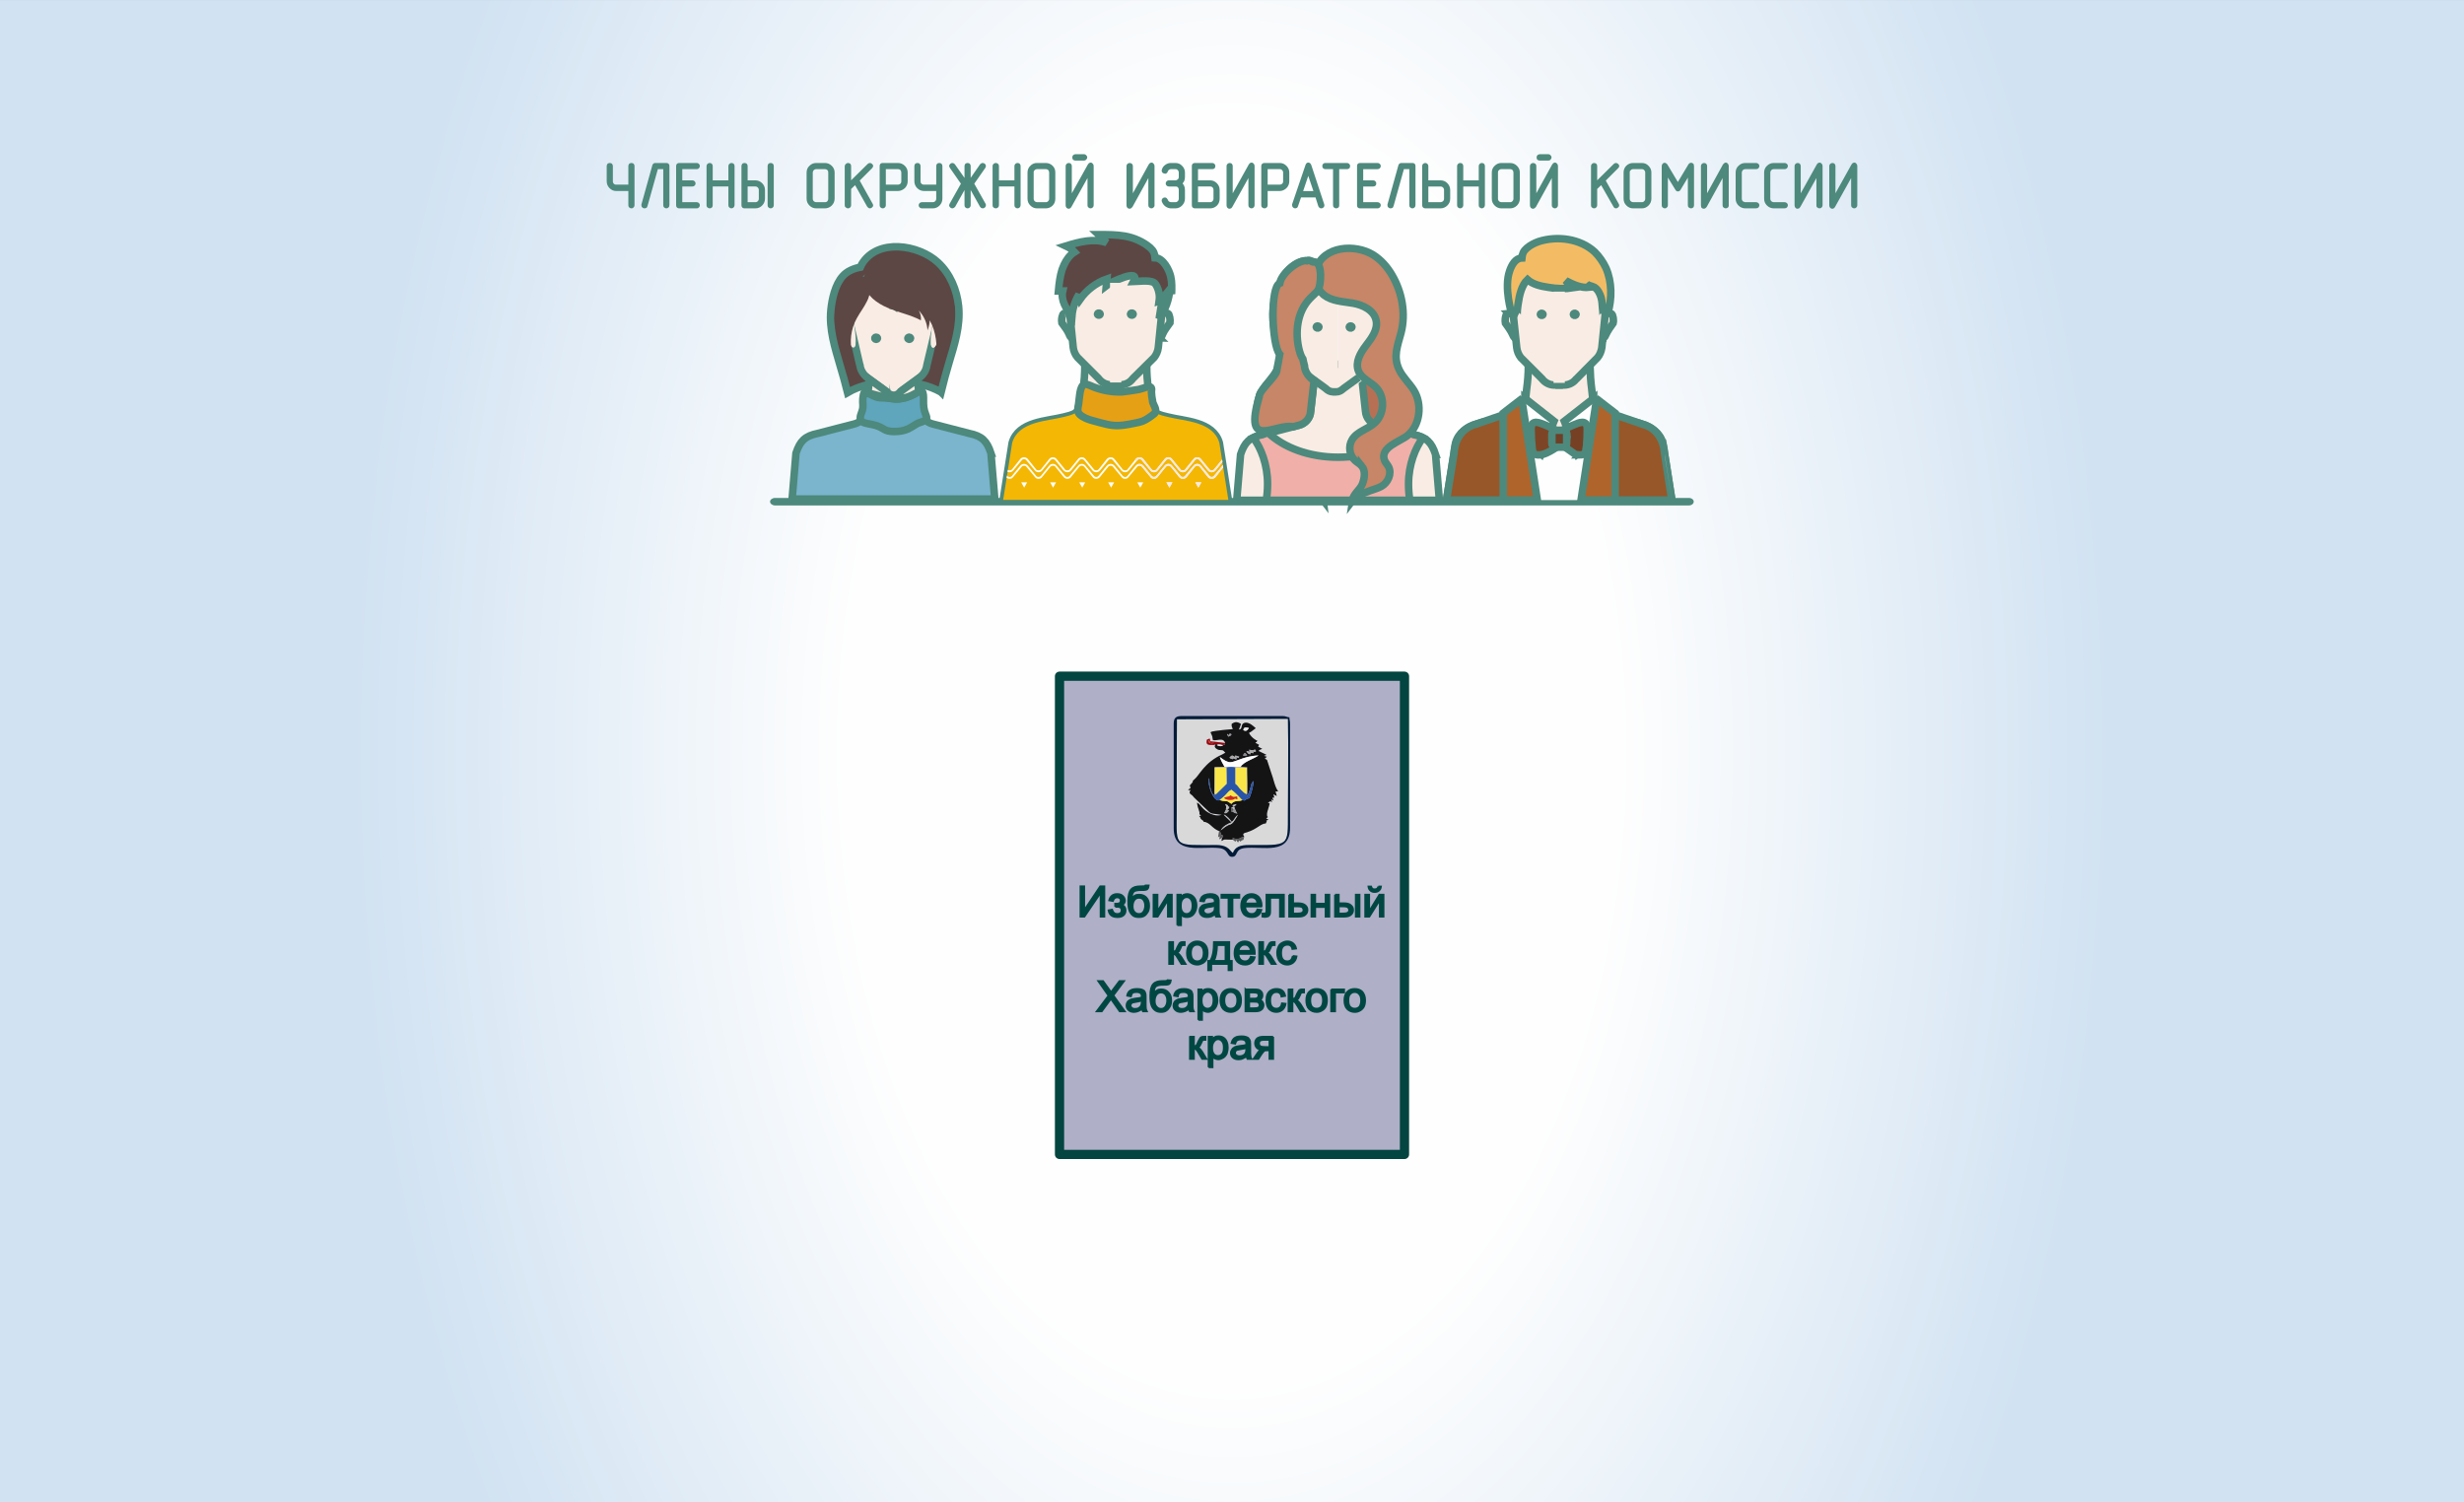 <?xml version="1.0" encoding="UTF-8"?>
<!DOCTYPE svg PUBLIC "-//W3C//DTD SVG 1.0//EN" "http://www.w3.org/TR/2001/REC-SVG-20010904/DTD/svg10.dtd">
<!-- Creator: CorelDRAW X7 -->
<svg xmlns="http://www.w3.org/2000/svg" xml:space="preserve" width="115mm" height="70.122mm" version="1.0" style="shape-rendering:geometricPrecision; text-rendering:geometricPrecision; image-rendering:optimizeQuality; fill-rule:evenodd; clip-rule:evenodd"
viewBox="0 0 11500 7012"
 xmlns:xlink="http://www.w3.org/1999/xlink">
 <rect x="0" y="0" width="11500" height="7012" fill="#333333" stroke="none"/>
 <defs>
  <style type="text/css">
   <![CDATA[
    .str1 {stroke:#4D897C;stroke-width:35.061}
    .str2 {stroke:#F9ECE4;stroke-width:52.592}
    .str4 {stroke:#004743;stroke-width:8.765}
    .str0 {stroke:#4E897C;stroke-width:8.765}
    .str3 {stroke:#034540;stroke-width:43.072;stroke-linecap:round;stroke-linejoin:round}
    .fil20 {fill:none}
    .fil23 {fill:#FEFEFE}
    .fil5 {fill:#FCDFCA}
    .fil15 {fill:#F9D5BB}
    .fil8 {fill:#F9EFE8}
    .fil10 {fill:#F7D0B4}
    .fil24 {fill:#F7E9E2}
    .fil18 {fill:#F4CBAF}
    .fil21 {fill:#F4B704}
    .fil16 {fill:#F0AFA8}
    .fil25 {fill:#F3C9AC}
    .fil19 {fill:#F2C5A5}
    .fil29 {fill:#F3BC64}
    .fil26 {fill:#F0C09E}
    .fil22 {fill:#E6A016}
    .fil13 {fill:#C68667}
    .fil14 {fill:#B87055}
    .fil28 {fill:#AF642C}
    .fil17 {fill:#B06549}
    .fil27 {fill:#975729}
    .fil30 {fill:#7D4525}
    .fil31 {fill:#764024}
    .fil33 {fill:#6F3F26}
    .fil32 {fill:#673A25}
    .fil9 {fill:#58423E}
    .fil6 {fill:#7AB4CD}
    .fil3 {fill:#5C4745}
    .fil11 {fill:#4D897C}
    .fil7 {fill:#5FA5BC}
    .fil38 {fill:#001B37}
    .fil35 {fill:#004641}
    .fil37 {fill:#141414}
    .fil39 {fill:#2955A9}
    .fil2 {fill:#4D8A7D}
    .fil45 {fill:#5A5A5A}
    .fil49 {fill:#898989}
    .fil42 {fill:#960911}
    .fil48 {fill:#999999}
    .fil46 {fill:#AAAAAA}
    .fil34 {fill:#AFAFC7}
    .fil44 {fill:#BDBDBD}
    .fil43 {fill:#D22819}
    .fil36 {fill:#D9D9D9}
    .fil47 {fill:#E9E9E8}
    .fil50 {fill:#EE2918}
    .fil4 {fill:#F9ECE4}
    .fil40 {fill:#FAE649}
    .fil41 {fill:#FDFDFD}
    .fil12 {fill:#4D897C;fill-rule:nonzero}
    .fil1 {fill:#4D8A7D;fill-rule:nonzero}
    .fil0 {fill:url(#id0)}
   ]]>
  </style>
  <radialGradient id="id0" gradientUnits="userSpaceOnUse" gradientTransform="matrix(1.171 -0 -0 1.921 -985 -3229)" cx="5750" cy="3506.1" r="3506.1" fx="5750" fy="3506.1">
   <stop offset="0" style="stop-opacity:1; stop-color:#FEFEFE"/>
   <stop offset="0.439" style="stop-opacity:1; stop-color:#FEFEFE"/>
   <stop offset="1" style="stop-opacity:1; stop-color:#D1E2F2"/>
  </radialGradient>
 </defs>
 <g id="Layer_x0020_1">
  <path class="fil0" d="M0 0l11500 0 0 7012 -11500 0 0 -7012z"/>
  <g id="_804683333760">
   <g>
    <path class="fil1" d="M3617 2359c-12,0 -23,-8 -23,-18 0,-9 11,-17 23,-17l0 35zm4265 0l-4265 0 0 -35 4265 0 0 35zm0 -35c13,0 23,8 23,17 0,10 -10,18 -23,18l0 -35z"/>
   </g>
   <g id="_804522979696">
    <path class="fil2 str0" d="M2937 866l0 -91c0,-3 1,-5 3,-8 2,-1 4,-2 7,-2 3,0 5,1 7,2 2,2 3,5 3,8l0 183c0,3 -1,5 -3,7 -1,2 -4,3 -7,3 -3,0 -5,-1 -7,-3 -2,-1 -3,-4 -3,-7l0 -71 -61 0c-11,0 -20,-4 -28,-12 -8,-8 -12,-18 -12,-29l0 -71c0,-3 1,-5 3,-8 2,-1 4,-2 7,-2 2,0 5,1 7,2 2,2 3,5 3,8l0 71c0,6 2,11 6,15 2,1 4,3 6,4 3,1 6,1 8,1l61 0zm183 92c0,3 -1,5 -3,7 -2,2 -4,3 -7,3 -3,0 -5,-1 -7,-3 -2,-1 -3,-4 -3,-7l0 -173 -33 0 -49 175c0,2 -2,4 -3,6 -2,1 -4,2 -7,2 -3,0 -5,-1 -7,-3 -2,-1 -3,-4 -3,-7 0,-1 0,-2 0,-3l51 -183c2,-5 5,-7 10,-7l51 0c7,0 10,3 10,10l0 183zm60 -112l51 0c3,0 6,1 8,3 2,2 3,5 3,7 0,3 -1,5 -3,7 -2,2 -4,3 -8,3l-51 0 0 82 72 0c3,0 5,1 7,3 2,2 3,4 3,7 0,2 -1,4 -3,7 -1,2 -4,3 -7,3l-82 0c-6,0 -10,-3 -10,-10l0 -183c0,-7 4,-10 10,-10l82 0c3,0 5,1 7,3 2,2 3,4 3,7 0,2 -1,5 -3,7 -1,2 -4,3 -7,3l-72 0 0 61zm224 0l0 -71c0,-3 1,-5 3,-7 2,-2 4,-3 7,-3 2,0 5,1 7,2 2,2 3,5 3,8l0 182c0,3 -1,6 -3,8 -3,2 -5,3 -7,3 -3,0 -5,-1 -7,-3 -2,-1 -3,-4 -3,-7l0 -92 -82 0 0 92c0,3 -1,5 -2,7 -2,2 -5,3 -8,3 -2,0 -5,-1 -7,-3 -2,-1 -3,-4 -3,-7l0 -183c0,-3 1,-5 3,-7 2,-2 5,-3 7,-3 3,0 5,1 7,2 2,2 3,5 3,8l0 71 82 0zm203 112c0,3 -1,5 -3,7 -2,2 -4,3 -7,3 -3,0 -5,-1 -7,-3 -2,-1 -3,-4 -3,-7l0 -183c0,-3 1,-5 3,-8 2,-1 4,-2 7,-2 2,0 5,1 7,2 2,2 3,5 3,8l0 183zm-122 -92l0 82 41 0c5,0 10,-2 14,-6 4,-4 6,-9 6,-15l0 -40c0,-6 -2,-11 -6,-15 -4,-4 -9,-6 -14,-6l-41 0zm0 -20l40 0c11,0 21,4 29,12 8,8 12,17 12,29l0 40c0,11 -4,21 -12,29 -8,8 -17,12 -29,12l-50 0c-7,0 -10,-4 -10,-10l0 -183c0,-3 1,-5 3,-8 2,-1 4,-2 7,-2 2,0 5,1 7,2 2,2 3,5 3,8l0 71zm406 81c0,11 -4,21 -12,29 -8,8 -18,12 -29,12l-40 0c-12,0 -21,-4 -29,-12 -8,-8 -12,-17 -12,-29l0 -122c0,-11 4,-21 12,-28 8,-8 17,-12 29,-12l40 0c11,0 21,4 29,12 8,8 12,17 12,28l0 122zm-21 0l0 -122c0,-5 -1,-10 -5,-14 -4,-4 -9,-6 -15,-6l-41 0c-5,0 -10,2 -14,6 -2,2 -3,4 -4,6 -1,3 -2,5 -2,8l0 122c0,6 2,11 6,15 2,2 4,3 6,4 3,1 6,2 8,2l41 0c6,0 11,-2 15,-6 3,-4 5,-9 5,-15zm98 -75l85 -84c2,-2 5,-3 7,-3 3,0 5,1 7,3 2,2 4,4 4,7 0,2 -2,4 -4,7l-60 60 62 111 2 5c0,3 -1,5 -4,7 -2,2 -4,3 -7,3 -3,0 -6,-2 -9,-6l-59 -105 -24 23 0 78c0,3 -1,5 -3,7 -2,2 -4,3 -7,3 -3,0 -5,-1 -7,-3 -3,-1 -4,-4 -4,-7l0 -183c0,-3 2,-5 4,-7 2,-2 4,-3 7,-3 2,0 5,1 7,2 2,2 3,4 3,8l0 77zm162 14l61 0c6,0 10,-2 14,-5 4,-4 6,-9 6,-15l0 -41c0,-5 -2,-10 -5,-14 -4,-4 -9,-6 -15,-6l-61 0 0 81zm0 21l0 71c0,3 -1,5 -3,7 -2,2 -4,3 -7,3 -3,0 -5,-1 -7,-3 -2,-1 -3,-4 -3,-7l0 -183c0,-7 3,-10 10,-10l71 0c11,0 21,4 29,12 8,8 12,17 12,28l0 41c0,11 -4,21 -12,29 -8,7 -18,12 -29,12l-61 0zm244 0l-61 0c-11,0 -21,-4 -29,-12 -8,-8 -12,-18 -12,-29l0 -71c0,-3 1,-5 3,-8 2,-1 5,-2 7,-2 3,0 5,1 7,2 2,2 3,5 3,8l0 71c0,6 2,11 6,15 2,1 4,3 7,4 3,1 5,1 8,1l61 0 0 -91c0,-3 1,-5 3,-8 2,-1 4,-2 7,-2 2,0 5,1 7,2 2,2 3,5 3,8l0 152c0,11 -4,21 -12,29 -8,8 -17,12 -29,12l-50 0c-3,0 -6,-1 -8,-3 -2,-2 -3,-4 -3,-7 0,-3 1,-5 3,-7 2,-2 4,-3 8,-3l50 0c6,0 11,-2 15,-6 4,-4 6,-9 6,-15l0 -40zm152 -43l52 -75c1,-1 2,-2 4,-3 1,-1 3,-1 5,-1 2,0 5,1 7,3 2,2 3,4 3,7 0,2 -1,4 -2,6l-53 76 54 96c1,2 1,3 1,5 0,2 -1,5 -3,7 -2,2 -5,3 -8,3 -3,0 -6,-2 -8,-5l-52 -93 0 88c0,3 -1,5 -3,7 -2,2 -4,3 -7,3 -3,0 -5,-1 -7,-3 -2,-1 -3,-4 -3,-7l0 -88 -52 93c-1,1 -2,2 -4,3l-2 1 -3 1c-3,0 -5,-1 -7,-3 -2,-2 -4,-4 -4,-7 0,-1 1,-3 2,-5l54 -96 -53 -76c-1,-1 -2,-3 -3,-6 0,-3 2,-5 4,-7 2,-2 4,-3 7,-3 3,0 5,1 8,4l53 75 0 -69c0,-3 1,-5 3,-8 2,-1 4,-2 7,-2 2,0 5,1 7,2 2,2 3,5 3,8l0 69zm213 2l0 -71c0,-3 1,-5 3,-7 2,-2 4,-3 7,-3 3,0 5,1 7,2 2,2 3,5 3,8l0 182c0,3 -1,6 -3,8 -2,2 -5,3 -7,3 -3,0 -5,-1 -7,-3 -2,-1 -3,-4 -3,-7l0 -92 -81 0 0 92c0,3 -1,5 -3,7 -2,2 -5,3 -7,3 -3,0 -6,-1 -8,-3 -2,-1 -3,-4 -3,-7l0 -183c0,-3 1,-5 3,-7 2,-2 5,-3 8,-3 2,0 4,1 6,2 3,2 4,5 4,8l0 71 81 0zm182 81c0,11 -3,21 -11,29 -8,8 -18,12 -29,12l-41 0c-11,0 -20,-4 -28,-12 -8,-8 -12,-17 -12,-29l0 -122c0,-11 4,-21 12,-28 7,-8 17,-12 28,-12l41 0c11,0 21,4 29,12 8,8 11,17 11,28l0 122zm-20 0l0 -122c0,-5 -2,-10 -5,-14 -4,-4 -9,-6 -15,-6l-41 0c-5,0 -10,2 -14,6 -2,2 -4,4 -5,6 -1,3 -1,5 -1,8l0 122c0,6 2,11 6,15 2,2 4,3 6,4 3,1 6,2 8,2l41 0c6,0 10,-2 14,-6 4,-4 6,-9 6,-15zm159 -182l-41 0c-3,0 -6,-1 -8,-3 -1,-2 -2,-5 -2,-7 0,-3 1,-5 2,-7 2,-2 5,-4 8,-4l41 0c2,0 5,1 7,4 2,2 3,4 3,7 0,2 -1,4 -3,6 -2,3 -4,4 -7,4zm40 213c0,3 -1,5 -3,7 -2,2 -4,3 -7,3 -3,0 -5,-1 -7,-3 -2,-1 -3,-4 -3,-7l0 -144 -83 149c-1,2 -2,3 -4,5l-2 1c-1,0 -2,0 -3,1 -2,0 -5,-1 -7,-3 -2,-3 -3,-5 -3,-9l0 -183c0,-3 1,-5 3,-7 2,-2 5,-3 7,-3 3,0 5,1 7,2 2,2 3,5 3,8l0 144 83 -149c1,-1 2,-3 4,-5 2,-1 4,-2 6,-2 2,0 4,1 6,4 2,2 3,4 3,8l0 183zm284 0c0,3 -1,5 -3,7 -2,2 -4,3 -7,3 -3,0 -5,-1 -7,-3 -2,-1 -3,-4 -3,-7l0 -144 -82 149c-2,2 -3,3 -5,5l-2 1c-1,0 -2,0 -3,1 -2,0 -4,-1 -7,-3 -2,-3 -3,-5 -3,-9l0 -183c0,-3 1,-5 3,-7 2,-2 5,-3 7,-3 3,0 5,1 7,2 3,2 4,5 4,8l0 144 82 -149c1,-1 2,-3 4,-5 2,-1 4,-2 6,-2 2,0 4,1 6,4 2,2 3,4 3,8l0 183zm102 -92l-31 0c-3,0 -5,-1 -7,-3 -2,-2 -3,-4 -3,-7 0,-2 1,-4 3,-7 2,-2 4,-3 7,-3l31 0c5,0 10,-2 14,-6 4,-3 6,-8 6,-14l0 -21c0,-5 -2,-10 -6,-14 -3,-4 -8,-6 -14,-6l-21 0c-4,0 -8,1 -11,4 -4,2 -6,5 -8,10 0,2 -1,3 -3,5 -1,1 -2,1 -3,2l-3 0c-3,0 -5,-1 -8,-3 -2,-2 -3,-4 -3,-7l1 -3c2,-9 7,-15 14,-20 8,-6 16,-8 24,-8l21 0c11,0 21,4 28,12 8,8 12,17 12,28l0 21c0,6 -1,11 -3,17 -3,5 -6,10 -10,13 9,8 13,18 13,31l0 40c0,11 -4,21 -12,29 -8,8 -17,12 -28,12l-21 0c-8,0 -16,-3 -23,-8 -7,-5 -12,-12 -15,-20l-1 -4c0,-2 1,-5 3,-7 2,-2 5,-3 8,-3 4,0 7,3 9,7 1,4 4,8 7,11 4,2 8,4 12,4l21 0c5,0 10,-2 14,-6 4,-4 6,-9 6,-15l0 -40c0,-6 -1,-11 -5,-15 -3,-4 -8,-6 -15,-6zm101 0l0 82 61 0c6,0 10,-2 14,-6 4,-4 6,-9 6,-15l0 -40c0,-6 -2,-11 -5,-15 -4,-4 -9,-6 -15,-6l-61 0zm0 -20l61 0c11,0 20,4 28,12 8,8 12,17 12,29l0 40c0,11 -3,21 -11,29 -8,8 -18,12 -29,12l-71 0c-7,0 -10,-4 -10,-10l0 -183c0,-7 3,-10 10,-10l81 0c3,0 5,1 7,3 2,2 3,4 3,7 0,2 -1,4 -2,7 -2,2 -5,3 -8,3l-71 0 0 61zm264 112c0,3 -1,5 -3,7 -2,2 -4,3 -7,3 -3,0 -5,-1 -7,-3 -2,-1 -3,-4 -3,-7l0 -144 -83 149c-1,2 -2,3 -4,5l-2 1c-1,0 -2,0 -4,1 -2,0 -4,-1 -6,-3 -2,-3 -3,-5 -3,-9l0 -183c0,-3 1,-5 3,-7 2,-2 5,-3 7,-3 3,0 5,1 7,2 2,2 3,5 3,8l0 144 83 -149c1,-1 2,-3 4,-5 2,-1 4,-2 6,-2 2,0 4,1 6,4 2,2 3,4 3,8l0 183zm61 -92l61 0c5,0 10,-2 14,-5 4,-4 6,-9 6,-15l0 -41c0,-5 -2,-10 -6,-14 -4,-4 -8,-6 -14,-6l-61 0 0 81zm0 21l0 71c0,3 -1,5 -3,7 -2,2 -5,3 -7,3 -3,0 -6,-1 -8,-3 -2,-1 -3,-4 -3,-7l0 -183c0,-7 4,-10 11,-10l71 0c11,0 20,4 28,12 8,8 12,17 12,28l0 41c0,11 -4,21 -12,29 -8,7 -17,12 -28,12l-61 0zm157 30l-15 44c0,2 -2,4 -3,5 -2,1 -4,2 -6,2 -3,0 -5,-1 -7,-3 -2,-2 -3,-4 -3,-7l0 -4 62 -182c2,-6 5,-9 9,-9 4,0 8,3 10,9l60 182 1 4c0,3 -1,5 -3,7 -2,2 -5,3 -7,3 -2,0 -3,-1 -5,-1 -2,-1 -3,-3 -5,-6l-14 -44 -74 0zm67 -21l-30 -89 -30 89 60 0zm90 -111l-40 0c-3,0 -6,-1 -8,-3 -2,-2 -2,-4 -2,-7 0,-2 0,-5 2,-7 2,-2 4,-3 8,-3l101 0c3,0 5,1 7,3 2,2 3,4 3,7 0,2 -1,4 -2,7 -2,2 -5,3 -8,3l-41 0 0 173c0,3 0,5 -2,7 -2,2 -5,3 -8,3 -2,0 -5,-1 -7,-3 -2,-1 -3,-4 -3,-7l0 -173zm132 61l51 0c3,0 5,1 7,3 2,2 3,5 3,7 0,3 -1,5 -2,7 -2,2 -5,3 -8,3l-51 0 0 82 71 0c3,0 6,1 8,3 2,2 3,4 3,7 0,2 -1,4 -3,7 -2,2 -4,3 -8,3l-81 0c-7,0 -10,-3 -10,-10l0 -183c0,-7 3,-10 10,-10l81 0c3,0 6,1 8,3 2,2 3,4 3,7 0,2 -1,5 -3,7 -2,2 -4,3 -8,3l-71 0 0 61zm244 112c0,3 -1,5 -3,7 -2,2 -4,3 -7,3 -3,0 -5,-1 -7,-3 -2,-1 -3,-4 -3,-7l0 -173 -33 0 -49 175c0,2 -2,4 -3,6 -2,1 -4,2 -7,2 -3,0 -5,-1 -7,-3 -2,-1 -3,-4 -3,-7 0,-1 0,-2 0,-3l51 -183c2,-5 5,-7 10,-7l51 0c7,0 10,3 10,10l0 183zm60 -92l61 0c6,0 11,2 15,6 4,4 6,9 6,15l0 40c0,6 -2,11 -6,15 -2,2 -4,3 -7,4 -2,1 -5,2 -8,2l-61 0 0 -82zm0 -20l0 -71c0,-3 -1,-5 -3,-7 -2,-2 -4,-3 -7,-3 -2,0 -4,1 -6,2 -3,2 -4,5 -4,8l0 183c0,6 4,10 10,10l71 0c11,0 21,-4 29,-12 8,-8 12,-17 12,-29l0 -40c0,-11 -4,-21 -12,-29 -8,-8 -17,-12 -29,-12l-61 0zm244 0l0 -71c0,-3 1,-5 3,-7 2,-2 4,-3 7,-3 3,0 5,1 7,2 2,2 3,5 3,8l0 182c0,3 -1,6 -3,8 -2,2 -5,3 -7,3 -2,0 -5,-1 -7,-3 -2,-1 -3,-4 -3,-7l0 -92 -81 0 0 92c0,3 -1,5 -3,7 -2,2 -4,3 -7,3 -3,0 -5,-1 -7,-3 -2,-1 -3,-4 -3,-7l0 -183c0,-3 1,-5 3,-7 2,-2 4,-3 7,-3 2,0 5,1 7,2 2,2 3,5 3,8l0 71 81 0zm183 81c0,11 -4,21 -12,29 -8,8 -18,12 -29,12l-41 0c-11,0 -20,-4 -28,-12 -8,-8 -12,-17 -12,-29l0 -122c0,-11 4,-21 12,-28 8,-8 17,-12 28,-12l41 0c11,0 21,4 29,12 8,8 12,17 12,28l0 122zm-21 0l0 -122c0,-5 -2,-10 -5,-14 -4,-4 -9,-6 -15,-6l-41 0c-5,0 -10,2 -14,6 -2,2 -4,4 -5,6 0,3 -1,5 -1,8l0 122c0,6 2,11 6,15 2,2 4,3 6,4 3,1 6,2 8,2l41 0c6,0 10,-2 14,-6 4,-4 6,-9 6,-15zm159 -182l-41 0c-3,0 -6,-1 -8,-3 -1,-2 -2,-5 -2,-7 0,-3 1,-5 2,-7 2,-2 5,-4 8,-4l41 0c2,0 5,1 7,4 2,2 3,4 3,7 0,2 -1,4 -3,6 -1,3 -4,4 -7,4zm40 213c0,3 -1,5 -3,7 -2,2 -4,3 -7,3 -3,0 -5,-1 -7,-3 -2,-1 -3,-4 -3,-7l0 -144 -82 149c-2,2 -3,3 -5,5l-2 1c-1,0 -2,0 -3,1 -2,0 -4,-1 -7,-3 -2,-3 -3,-5 -3,-9l0 -183c0,-3 1,-5 3,-7 2,-2 5,-3 8,-3 2,0 4,1 6,2 3,2 4,5 4,8l0 144 82 -149c1,-1 2,-3 4,-5 2,-1 4,-2 6,-2 2,0 4,1 6,4 2,2 3,4 3,8l0 183zm183 -106l85 -84c2,-2 5,-3 7,-3 3,0 5,1 7,3 2,2 4,4 4,7 0,2 -1,4 -4,7l-60 60 62 111 2 5c0,3 -1,5 -4,7 -2,2 -4,3 -7,3 -3,0 -6,-2 -8,-6l-60 -105 -24 23 0 78c0,3 -1,5 -3,7 -2,2 -4,3 -7,3 -3,0 -5,-1 -7,-3 -2,-1 -3,-4 -3,-7l0 -183c0,-3 1,-5 3,-7 2,-2 4,-3 7,-3 2,0 5,1 7,2 2,2 3,4 3,8l0 77zm253 75c0,11 -4,21 -12,29 -8,8 -17,12 -28,12l-41 0c-11,0 -20,-4 -28,-12 -8,-8 -12,-17 -12,-29l0 -122c0,-11 4,-21 11,-28 8,-8 18,-12 29,-12l41 0c11,0 21,4 28,12 8,8 12,17 12,28l0 122zm-20 0l0 -122c0,-5 -2,-10 -6,-14 -3,-4 -8,-6 -14,-6l-41 0c-6,0 -10,2 -14,6 -2,2 -4,4 -5,6 -1,3 -1,5 -1,8l0 122c0,6 2,11 6,15 2,2 4,3 6,4 3,1 6,2 8,2l41 0c5,0 10,-2 14,-6 4,-4 6,-9 6,-15zm219 31c0,3 -1,5 -2,7 -2,2 -5,3 -8,3 -2,0 -4,-1 -7,-3 -2,-1 -3,-4 -3,-7l0 -145 -42 70c-2,4 -5,6 -9,6 -3,0 -6,-2 -8,-6l-43 -70 0 145c0,3 -1,5 -3,7 -1,2 -4,3 -7,3 -2,0 -5,-1 -7,-3 -2,-1 -3,-4 -3,-7l0 -182c0,-4 1,-7 3,-9 2,-2 4,-3 6,-3 2,0 4,1 5,2 2,1 3,2 5,5l52 87 52 -87c3,-5 6,-7 10,-7 2,0 5,1 7,3 1,3 2,5 2,9l0 182z"/>
    <path class="fil2 str0" d="M8064 958c0,3 -1,5 -2,7 -2,2 -5,3 -8,3 -2,0 -5,-1 -7,-3 -2,-1 -3,-4 -3,-7l0 -144 -82 149c-1,2 -3,3 -5,5l-2 1c-1,0 -2,0 -3,1 -2,0 -4,-1 -7,-3 -1,-3 -2,-5 -2,-9l0 -183c0,-3 1,-5 3,-7 2,-2 4,-3 7,-3 2,0 5,1 7,2 2,2 3,5 3,8l0 144 82 -149c1,-1 3,-3 5,-5 1,-1 3,-2 5,-2 2,0 4,1 6,4 2,2 3,4 3,8l0 183zm132 10l-50 0c-11,0 -21,-4 -29,-12 -8,-8 -12,-17 -12,-29l0 -122c0,-11 4,-21 12,-28 8,-8 17,-12 29,-12l50 0c3,0 6,1 8,3 2,2 3,4 3,7 0,2 -1,4 -3,7 -2,2 -4,3 -8,3l-50 0c-6,0 -11,2 -15,6 -2,2 -3,4 -4,6 -1,3 -2,5 -2,8l0 122c0,6 2,11 6,15 2,2 4,3 7,4 2,1 5,2 8,2l50 0c3,0 6,1 8,3 2,2 3,4 3,7 0,2 -1,4 -3,7 -2,2 -4,3 -8,3zm133 0l-50 0c-11,0 -21,-4 -29,-12 -8,-8 -12,-17 -12,-29l0 -122c0,-11 4,-21 12,-28 8,-8 17,-12 29,-12l50 0c3,0 6,1 8,3 2,2 3,4 3,7 0,2 -1,4 -3,7 -2,2 -4,3 -8,3l-51 0c-5,0 -10,2 -14,6 -2,2 -3,4 -4,6 -1,3 -2,5 -2,8l0 122c0,6 2,11 6,15 2,2 4,3 6,4 3,1 6,2 8,2l51 0c3,0 6,1 8,3 2,2 3,4 3,7 0,2 -1,4 -3,7 -2,2 -4,3 -8,3zm173 -10c0,3 -1,5 -3,7 -2,2 -4,3 -7,3 -3,0 -5,-1 -7,-3 -3,-1 -3,-4 -3,-7l0 -144 -83 149c-1,2 -3,3 -4,5l-3 1c0,0 -1,0 -3,1 -2,0 -4,-1 -6,-3 -2,-3 -3,-5 -3,-9l0 -183c0,-3 1,-5 3,-7 2,-2 4,-3 7,-3 3,0 5,1 7,2 2,2 3,5 3,8l0 144 83 -149c1,-1 2,-3 4,-5 2,-1 4,-2 5,-2 3,0 5,1 7,4 2,2 3,4 3,8l0 183zm162 0c0,3 -1,5 -3,7 -2,2 -4,3 -7,3 -3,0 -5,-1 -7,-3 -2,-1 -3,-4 -3,-7l0 -144 -83 149c-1,2 -2,3 -4,5l-2 1c-1,0 -2,0 -3,1 -2,0 -5,-1 -7,-3 -2,-3 -3,-5 -3,-9l0 -183c0,-3 1,-5 3,-7 2,-2 5,-3 7,-3 3,0 5,1 7,2 2,2 3,5 3,8l0 144 83 -149c1,-1 2,-3 4,-5 2,-1 4,-2 6,-2 2,0 4,1 6,4 2,2 3,4 3,8l0 183z"/>
   </g>
   <g id="_804523022704">
    <g>
     <path class="fil3 str1" d="M4392 1830c-54,-31 -131,-50 -216,-50 -87,0 -165,20 -220,52 -10,-41 -22,-81 -34,-122 -25,-87 -53,-172 -44,-264 5,-51 20,-118 55,-157 20,-23 51,-36 82,-42l0 0c2,-5 4,-9 7,-14 73,-122 266,-92 356,-8 57,53 88,128 96,204 9,93 -19,178 -45,265 -13,45 -26,90 -37,136z"/>
     <path class="fil4" d="M4625 2115c-19,-57 -42,-80 -101,-92l-170 -44c-31,-7 -55,-34 -57,-66l-24 -220 -103 0 -104 0 -24 220c-2,32 -25,59 -56,66l-170 44c-59,12 -82,35 -101,92l-18 214 473 0 473 0 -18 -214z"/>
     <path class="fil4 str1" d="M4150 1263c-49,5 -116,28 -146,73 -30,45 -45,115 -37,171l45 193c1,3 1,5 2,7l0 1c4,23 18,43 36,56l77 56c13,11 20,16 36,16l6 0 1 0 0 -574c-7,0 -14,1 -20,1z"/>
     <path class="fil4 str1" d="M4190 1263c48,5 115,28 145,73 31,45 46,115 38,171l-47 197 0 0c-3,25 -17,46 -37,60l-76 56c-13,11 -20,16 -37,16l-5 0 -1 0 0 -574c7,0 13,1 20,1z"/>
     <path class="fil5" d="M4389 1506c3,1 6,1 9,3 1,2 2,4 3,6 4,11 5,24 3,36 -11,18 -25,35 -33,54 -3,6 -8,17 -15,17 -8,1 -10,-9 -11,-14 -2,-30 2,-59 7,-89 0,-2 0,-4 2,-6 1,-2 3,-2 5,-3 10,-3 20,-4 30,-4z"/>
     <path class="fil4" d="M4355 1623c-4,0 -6,-4 -8,-7 -1,-3 -1,-6 -2,-8 0,-6 0,-12 0,-18 0,-24 3,-47 7,-71 0,-2 0,-4 2,-6 1,-2 3,-2 5,-3 8,-3 16,-4 24,-4 2,0 4,0 6,0 3,1 6,1 9,3 1,2 2,4 3,6 3,8 4,16 4,24 0,4 0,8 -1,12 -11,18 -25,35 -33,54 -3,6 -8,17 -15,17 0,1 0,1 -1,1z"/>
     <path class="fil4" d="M3950 1506c-3,1 -7,1 -9,3 -2,2 -3,4 -3,6 -5,11 -6,24 -4,36 12,18 26,35 34,54 2,6 7,17 14,17 8,1 11,-9 11,-14 3,-30 -2,-59 -6,-89 0,-2 -1,-4 -2,-6 -1,-2 -4,-2 -6,-3 -9,-3 -19,-4 -29,-4z"/>
     <path class="fil6 str1" d="M4625 2115c-19,-57 -42,-80 -101,-92l-170 -44c-31,-7 -55,-34 -57,-66l-9 -73c-28,16 -70,26 -118,26 -48,0 -90,-10 -118,-26l-10 73c-2,32 -25,59 -56,66l-170 44c-59,12 -82,35 -101,92l-18 214 473 0 473 0 -18 -214z"/>
     <path class="fil7 str1" d="M4269 1984c-10,6 -20,13 -31,18 -20,9 -42,12 -63,12 -14,0 -28,-1 -40,-6 -10,-4 -19,-11 -28,-15 -20,-10 -41,-12 -63,-17 -10,-2 -22,-6 -27,-16 -6,-14 3,-29 7,-43 7,-23 1,-31 3,-56 1,-7 2,-13 3,-20 1,-5 3,-10 7,-11 7,0 20,8 26,11 11,5 22,11 34,14 15,3 31,1 47,3 8,1 16,2 24,3 37,5 75,-8 109,-27 7,-3 10,-9 18,-9 2,0 5,0 8,1 8,6 7,29 7,38 0,30 0,45 11,72 3,7 6,15 2,21 -1,2 -4,4 -6,5 -12,8 -26,9 -38,16 -4,2 -7,4 -10,6z"/>
     <path class="fil8" d="M4354 1979c0,0 0,0 0,0 0,0 0,0 0,0z"/>
     <path class="fil8" d="M4354 1979c0,0 0,0 0,0 0,0 0,0 0,0z"/>
     <path class="fil8" d="M4354 1979c0,0 0,0 -1,0 1,0 1,0 1,0z"/>
     <path class="fil8" d="M4353 1979c-13,-3 -24,-10 -33,-19 0,0 0,0 0,0 9,9 20,16 33,19z"/>
     <path class="fil8" d="M4325 1950c0,-4 -2,-9 -4,-14 -11,-27 -11,-42 -11,-72 0,0 0,-1 0,-1 0,0 0,1 0,1 0,30 0,45 11,72 2,5 4,10 4,14zm-37 -123l-4 -36 4 36z"/>
     <path class="fil9" d="M4284 1791l0 0 -2 -21 2 21zm-227 -17l0 0 1 -4 -1 4z"/>
     <path class="fil4 str1" d="M4183 1862c-5,0 -10,0 -15,-1 -8,-1 -16,-2 -24,-3 -10,-1 -83,-23 -93,-23l6 -61 1 -4 69 50c12,10 20,16 36,16 0,0 0,0 0,0l6 0 1 0 1 0 5 0c17,0 24,-5 37,-16l69 -50 2 21 4 36c-4,2 -7,5 -11,7 -29,17 -61,28 -94,28z"/>
     <path class="fil10" d="M4163 1836c-16,0 -24,-6 -36,-16 12,10 20,16 36,16z"/>
     <path class="fil8" d="M4310 1854c0,-9 -1,-20 -5,-25 4,5 5,16 5,25zm-7 -28c0,0 0,0 0,0 0,0 0,0 0,0zm0 0c0,0 0,0 0,0 0,0 0,0 0,0zm-9 -1c0,0 0,0 0,0 0,0 0,0 0,0zm1 0c0,0 0,0 0,0 0,0 0,0 0,0zm0 0c1,0 1,0 2,0 -1,0 -1,0 -2,0zm2 0c0,0 0,0 0,0l0 0c0,0 0,0 0,0z"/>
     <path class="fil3" d="M3951 1326c8,-11 15,-22 26,-31 10,-8 24,-13 37,-10 7,1 13,4 19,8 7,5 13,12 18,20 16,28 10,64 -4,92 -14,29 -34,54 -49,82 -27,49 -34,109 -20,163 -20,-7 -35,-24 -47,-42 -27,-41 -40,-92 -35,-142 5,-50 28,-97 55,-140z"/>
     <path class="fil3" d="M4203 1223c-55,-7 -113,12 -155,48 -5,4 -9,8 -13,14 -7,12 -7,26 -4,40 12,54 62,91 113,112 50,22 106,32 154,58 2,-16 -2,-32 -10,-46 24,25 39,58 41,93 7,-19 10,-33 10,-47 31,53 36,121 31,182 31,-25 53,-61 66,-99 13,-38 19,-78 21,-118 0,-10 1,-21 -2,-31 -2,-8 -5,-16 -9,-24 -19,-44 -41,-91 -79,-120 -24,-18 -51,-28 -79,-38 -28,-11 -56,-21 -85,-24z"/>
     <path class="fil4" d="M4157 1822c-2,0 -19,-88 -20,-89 -2,-2 0,-43 -3,-44 -3,-3 0,-48 -3,-49l2 -148 4 -45c25,-15 55,15 61,19l-2 66 1 89c-1,5 -2,12 -3,18 24,66 15,218 -37,183z"/>
     <g>
      <path class="fil11" d="M4089 1567c-6,0 -12,5 -12,12 0,6 6,11 12,11 7,0 12,-5 12,-11 0,-7 -5,-12 -12,-12zm154 0c-6,0 -11,5 -11,12 0,6 5,11 11,11 7,0 12,-5 12,-11 0,-7 -5,-12 -12,-12z"/>
      <path id="1" class="fil12" d="M4089 1579l-23 0 0 0 0 -1 0 -2 0 -1 0 -1 0 -1 1 -1 0 -1 0 -1 1 -1 0 -1 1 0 0 -1 1 -1 1 -1 0 -1 1 -1 1 0 1 -1 1 -1 0 0 1 -1 1 -1 1 0 1 -1 2 0 1 0 1 -1 1 0 1 0 2 0 1 -1 1 0 0 21 0 0 0 0 0 0 0 0 0 0 0 0 1 0 0 0 0 0 0 0 0 0 0 0 0 0 0 0 0 0 0 0 0 0 -1 0 0 0 0 0 0 1 0 0 0 0 0 0 0 0 0 0 0 0 0 0 0 0 0 0 0 0 0 1 0 0zm0 0c0,5 -5,10 -12,10 -6,0 -11,-5 -11,-10l23 0zm0 1l0 21 0 0 -1 0 -1 0 -2 0 -1 -1 -1 0 -1 0 -1 -1 -2 0 -1 -1 -1 0 -1 -1 -1 0 0 -1 -1 -1 -1 0 -1 -1 -1 -1 0 -1 -1 -1 -1 0 0 -1 -1 -1 0 -1 -1 -1 0 -1 0 -1 -1 -1 0 -1 0 -1 0 -1 0 -1 0 -1 23 0 0 0 0 0 0 0 0 0 0 0 0 0 0 0 0 1 0 0 0 0 0 0 0 0 0 0 0 0 1 0 0 0 0 0 0 0 0 0 0 0 0 0 0 0 0 0 0 0 0 0 -1 0 0 0 0 0 0 0 0 0 0 0 0 0 0 0zm0 0c7,0 12,5 12,10 0,6 -5,11 -12,11l0 -21zm0 -1l24 0 0 0 0 1 -1 1 0 1 0 1 0 1 0 1 -1 1 0 1 -1 1 0 1 -1 1 0 1 -1 0 0 1 -1 1 -1 1 -1 1 0 0 -1 1 -1 1 -1 0 -1 1 -1 0 -1 1 -1 0 -2 1 -1 0 -1 0 -1 1 -1 0 -2 0 -1 0 0 -21 0 0 0 0 0 0 0 0 0 0 0 0 0 0 0 0 0 0 0 0 0 0 0 0 0 0 0 0 0 0 0 0 0 0 0 0 0 0 0 0 0 0 0 0 0 0 0 0 0 -1 0 0 0 0 0 0 0 0 0 0 0 0 0 0 0 0zm0 0c0,-6 5,-11 12,-11 6,0 12,5 12,11l-24 0zm0 -2l0 -21 0 0 1 0 2 1 1 0 1 0 1 0 1 1 2 0 1 0 1 1 1 0 1 1 1 1 1 0 1 1 0 1 1 0 1 1 1 1 0 1 1 1 0 1 1 0 0 1 1 1 0 1 1 1 0 1 0 1 0 1 0 1 1 2 0 1 -24 0 0 -1 0 0 0 0 0 0 0 0 0 0 0 0 0 0 0 0 0 0 0 0 0 -1 0 0 0 0 0 0 0 0 0 0 0 0 0 0 0 0 0 0 0 0 0 0 0 0 0 0 0 0 0 0 0 0 0 0 0 0 0 0 0 0 0 0zm0 0c-6,0 -12,-4 -12,-10 0,-6 6,-11 12,-11l0 21zm154 2l-23 0 0 0 0 -1 0 -2 0 -1 0 -1 1 -1 0 -1 0 -1 1 -1 0 -1 0 -1 1 0 1 -1 0 -1 1 -1 0 -1 1 -1 1 0 1 -1 1 -1 1 0 1 -1 1 -1 1 0 1 -1 1 0 1 0 1 -1 1 0 2 0 1 0 1 -1 1 0 0 21 0 0 0 0 1 0 0 0 0 0 0 0 0 0 0 0 0 0 0 0 0 0 0 0 0 0 0 0 0 0 0 0 0 0 0 0 0 0 0 0 0 1 0 0 0 0 -1 0 0 0 0 0 0 0 0 0 0 0 0 0 0 0 0 1 0 0zm0 0c0,5 -5,10 -11,10 -7,0 -12,-5 -12,-10l23 0zm0 1l0 21 0 0 -1 0 -1 0 -1 0 -2 -1 -1 0 -1 0 -1 -1 -1 0 -1 -1 -1 0 -1 -1 -1 0 -1 -1 -1 -1 -1 0 -1 -1 0 -1 -1 -1 -1 -1 0 0 -1 -1 -1 -1 0 -1 0 -1 -1 -1 0 -1 0 -1 -1 -1 0 -1 0 -1 0 -1 0 -1 23 0 0 0 0 0 0 0 0 0 0 0 0 0 0 0 0 1 1 0 0 0 0 0 0 0 0 0 0 0 0 0 0 0 0 0 0 0 0 0 0 0 0 0 0 0 0 0 0 0 0 0 0 0 0 0 0 0 0 0 -1 0 0 0 0 0 0 0zm0 0c7,0 12,5 12,10 0,6 -5,11 -12,11l0 -21zm0 -1l24 0 0 0 0 1 0 1 0 1 -1 1 0 1 0 1 -1 1 0 1 0 1 -1 1 0 1 -1 1 -1 0 0 1 -1 1 -1 1 0 1 -1 0 -1 1 -1 1 -1 0 -1 1 -1 0 -1 1 -1 0 -1 1 -1 0 -2 0 -1 1 -1 0 -1 0 -2 0 0 -21 0 0 0 0 0 0 0 0 0 0 0 0 0 0 0 0 0 0 0 0 0 0 0 0 0 0 0 0 0 0 0 0 0 0 0 0 0 0 0 0 0 0 0 0 0 0 0 0 0 -1 0 0 0 0 0 0 0 0 0 0 0 0 0 0 0 0zm0 0c0,-6 6,-11 12,-11 7,0 12,5 12,11l-24 0zm0 -2l0 -21 0 0 2 0 1 1 1 0 1 0 2 0 1 1 1 0 1 0 1 1 1 0 1 1 1 1 1 0 1 1 1 1 0 0 1 1 1 1 0 1 1 1 1 1 0 0 1 1 0 1 0 1 1 1 0 1 0 1 1 1 0 1 0 2 0 1 -24 0 0 -1 0 0 0 0 0 0 0 0 0 0 0 0 0 0 0 0 0 0 0 -1 0 0 0 0 0 0 0 0 0 0 0 0 0 0 0 0 0 0 0 0 0 0 0 0 0 0 0 0 0 0 0 0 0 0 0 0 0 0 0 0 0 0 0 0zm0 0c-6,0 -11,-4 -11,-10 0,-6 5,-11 11,-11l0 21z"/>
     </g>
    </g>
    <g id="_804523035472">
     <path class="fil13 str1" d="M6135 2174c-19,23 -15,59 -3,86 11,28 42,45 45,75 -18,-24 -55,-34 -83,-45 -17,-7 -35,-11 -52,-20 -30,-17 -50,-59 -33,-91 5,-11 14,-19 18,-30 24,-62 -74,-89 -107,-117 -59,-48 -69,-145 -29,-210 20,-34 52,-61 69,-97 28,-61 6,-112 -9,-172 -20,-76 -10,-159 22,-231 25,-57 80,-117 147,-103 5,1 10,2 15,4 19,8 34,25 42,45 16,39 5,96 -16,132 -19,32 -54,51 -71,84 -22,45 -3,93 24,129 26,34 52,78 36,118 -15,35 -56,50 -82,77 -43,43 -41,124 4,165 33,31 84,40 108,80 17,30 11,72 -15,96 -9,9 -22,15 -30,25z"/>
     <path class="fil14" d="M6302 1716l179 0 0 282 -179 0 0 -282z"/>
     <path class="fil4 str1" d="M6700 2121c-19,-57 -42,-80 -101,-92l-170 -44c-31,-7 -54,-34 -56,-66l-24 -219 -104 0 -103 0 -25 219c-1,32 -25,59 -56,66l-170 44c-59,12 -82,35 -101,92l-18 214 473 0 473 0 -18 -214z"/>
     <path class="fil4" d="M6265 1269c49,5 116,29 146,73 30,46 45,116 37,171l-46 197 0 0c-4,25 -17,46 -37,61l-77 55c-13,11 -20,17 -36,17l-6 0 -1 0 0 -575c7,1 14,1 20,1z"/>
     <path class="fil5" d="M6464 1512c3,1 7,1 9,4 2,1 3,3 3,5 5,12 6,24 4,36 -12,18 -26,35 -34,54 -3,6 -7,17 -14,18 -8,1 -11,-10 -11,-15 -3,-30 2,-59 6,-88 0,-3 1,-5 2,-7 1,-1 4,-2 6,-3 9,-3 19,-4 29,-4z"/>
     <path class="fil15" d="M6431 1629c-4,0 -7,-3 -8,-7l25 -109c4,0 7,-1 11,-1 1,0 3,0 5,0 3,1 7,1 9,4 2,1 3,3 3,5 3,8 5,16 5,24 0,4 -1,8 -1,12 -12,18 -26,35 -34,54 -3,6 -7,17 -14,18 -1,0 -1,0 -1,0z"/>
     <path class="fil16 str1" d="M6574 2258c0,-90 32,-169 67,-215 -11,-6 -25,-11 -42,-14l-26 -10c-74,70 -193,115 -328,115 -135,0 -254,-45 -327,-115l-27 10c-17,3 -30,8 -42,14 36,46 67,125 67,215 0,27 -2,53 -6,77l335 0 335 0c-4,-24 -6,-50 -6,-77z"/>
     <path class="fil8" d="M6700 2121c0,0 0,0 0,0 0,0 0,0 0,0zm0 0c0,0 0,-1 0,-1 0,0 0,1 0,1zm0 -1c0,0 0,0 0,0 0,0 0,0 0,0z"/>
     <path class="fil8" d="M6570 2021l0 0c1,-1 2,-2 2,-2 0,0 1,0 1,0 -1,1 -2,2 -3,2z"/>
     <path class="fil17" d="M6429 1985c0,0 0,0 0,0 0,0 0,0 0,0zm0 0c0,0 0,0 0,0 0,0 0,0 0,0zm0 0c0,0 0,0 0,0 0,0 0,0 0,0zm0 0c0,0 0,0 0,0 0,0 0,0 0,0zm-1 0c0,0 0,0 0,0 0,0 0,0 0,0zm0 0c0,0 0,0 0,0 0,0 0,0 0,0zm0 0c0,0 0,0 0,0 0,0 0,0 0,0zm0 0c0,0 0,0 0,0 0,0 0,0 0,0zm0 0c0,0 0,0 0,-1 0,1 0,1 0,1zm0 -1c0,0 -1,0 -1,0 0,0 1,0 1,0zm-1 0c0,0 0,0 0,0 0,0 0,0 0,0zm0 0c0,0 0,0 0,0 0,0 0,0 0,0zm0 0c0,0 0,0 0,0 0,0 0,0 0,0zm0 0c0,0 0,0 0,0 0,0 0,0 0,0zm0 0c-1,0 -1,0 -1,0 0,0 0,0 1,0zm-1 0c-24,-6 -43,-24 -50,-48l0 0c7,24 26,42 50,48z"/>
     <path class="fil8" d="M6600 2029c0,0 0,0 0,0 0,0 0,0 0,0 0,0 0,0 0,0z"/>
     <path class="fil10" d="M6600 2029c0,0 0,0 0,0 0,0 0,0 0,0 0,0 0,0 0,0z"/>
     <path class="fil8" d="M6600 2029c0,0 0,0 0,0l0 0c0,0 0,0 0,0zm0 0c0,0 -1,0 -1,0 0,0 1,0 1,0z"/>
     <path class="fil10" d="M6600 2029c0,0 -1,0 -1,0l0 0c0,0 1,0 1,0 0,0 0,0 0,0l0 0z"/>
     <path class="fil17" d="M6380 1936l0 0c0,0 0,0 0,0zm-12 -60l0 0c2,0 3,-1 3,-1 0,0 0,0 0,0l-3 1z"/>
     <path class="fil4" d="M6225 1269c-48,5 -115,29 -145,73 -31,46 -46,116 -38,171l46 193c0,3 1,5 1,7l0 2c4,22 18,42 36,56l77 55c13,11 20,17 37,17l5 0 1 0 0 -575c-7,1 -13,1 -20,1z"/>
     <path class="fil18" d="M6423 1622l0 0c-2,-3 -2,-6 -2,-8 -1,-6 -1,-12 -1,-18 0,-23 3,-47 7,-70 0,-3 1,-5 2,-7 1,-1 4,-2 6,-3 4,-1 9,-2 13,-3l-25 109z"/>
     <path class="fil19" d="M6252 1843l-6 0 -1 0 1 0 6 0c16,0 23,-6 36,-17l0 0 69 -50 -69 50c-13,11 -20,17 -36,17z"/>
     <path class="fil13 str1" d="M6355 2174c19,23 14,59 3,86 -12,28 -42,45 -46,75 18,-24 56,-34 83,-45 18,-7 36,-11 52,-20 31,-17 50,-59 34,-91 -6,-11 -14,-19 -19,-30 -24,-62 75,-89 108,-117 58,-48 69,-145 29,-210 -21,-34 -52,-61 -69,-97 -29,-61 -7,-112 9,-172 23,-90 5,-189 -42,-269 -22,-38 -52,-72 -89,-95 -81,-50 -230,-44 -266,66 -13,42 2,93 36,121 38,30 89,31 136,39 47,8 100,33 109,82 8,43 -22,82 -48,116 -26,34 -51,78 -35,118 14,35 55,50 82,77 43,43 40,124 -5,165 -33,31 -84,40 -107,80 -18,30 -12,72 14,96 10,9 22,15 31,25z"/>
     <path class="fil13 str1" d="M6125 1771c-18,-14 -32,-34 -36,-56l0 -2c0,-2 -1,-4 -1,-7 -3,-10 -5,-20 -7,-30 -8,-12 -13,-26 -17,-41 -21,-82 -11,-179 50,-242 12,-13 27,-24 37,-38 15,-20 23,-132 -16,-132 -18,1 -19,-14 -35,-6 -36,-7 -118,55 -127,105 -46,17 -38,290 0,332 -2,15 -13,65 -13,71 0,32 -83,94 -83,126 -75,256 75,123 158,141l26 -7c31,-7 55,-34 56,-66l16 -143 -8 -5z"/>
     <g>
      <path class="fil11" d="M6149 1514c-6,0 -11,6 -11,12 0,7 5,12 11,12 7,0 12,-5 12,-12 0,-6 -5,-12 -12,-12zm155 0c-7,0 -12,6 -12,12 0,7 5,12 12,12 6,0 11,-5 11,-12 0,-6 -5,-12 -11,-12z"/>
      <path id="1" class="fil12" d="M6149 1526l-23 0 0 0 0 -1 0 -1 0 -1 0 -1 1 -1 0 -1 0 -1 1 -1 0 -1 1 -1 0 -1 1 -1 0 -1 1 0 1 -1 0 -1 1 -1 1 -1 1 0 1 -1 1 0 1 -1 1 -1 1 0 1 -1 1 0 1 0 1 0 2 -1 1 0 1 0 1 0 0 21 0 0 1 0 0 0 0 0 0 0 0 0 0 0 0 0 0 0 0 0 0 0 0 0 0 0 0 0 0 0 0 0 0 0 0 0 0 0 0 0 0 0 0 0 0 0 0 0 0 0 0 0 -1 1 0 0 0 0 0 0 0 0 0 0 0 0zm0 0c0,6 -5,11 -11,11 -7,0 -12,-5 -12,-11l23 0zm0 1l0 21 0 0 -1 0 -1 0 -1 0 -2 0 -1 0 -1 -1 -1 0 -1 -1 -1 0 -1 -1 -1 0 -1 -1 -1 0 -1 -1 -1 -1 -1 -1 0 0 -1 -1 -1 -1 0 -1 -1 -1 0 -1 -1 -1 0 -1 -1 -1 0 -1 0 -1 -1 -1 0 -1 0 -1 0 -1 0 -1 23 0 0 0 0 0 0 1 0 0 0 0 1 0 0 0 0 0 0 0 0 0 0 0 0 0 0 0 0 0 0 0 0 1 0 0 0 0 0 0 0 0 0 0 0 0 0 0 0 0 0 0 0 0 0 0 0 0 0 -1 0 0 -1 0 0 0 0 0zm0 0c7,0 12,5 12,11 0,6 -5,10 -12,10l0 -21zm0 -1l24 0 0 0 0 1 0 1 0 1 -1 1 0 1 0 1 0 1 -1 1 0 1 -1 1 0 1 -1 1 0 1 -1 1 -1 1 -1 0 0 1 -1 1 -1 1 -1 0 -1 1 -1 0 -1 1 -1 0 -1 1 -1 0 -1 1 -2 0 -1 0 -1 0 -1 0 -2 0 0 -21 0 0 0 0 0 0 0 1 0 0 0 0 0 0 0 0 0 0 0 0 0 0 0 0 0 0 0 0 0 0 0 0 0 -1 0 0 0 0 0 0 0 0 0 0 0 0 0 0 0 0 0 0 0 0 0 0 0 0 0 -1 0 0 0 0 0 0zm0 0c0,-6 6,-10 12,-10 7,0 12,4 12,10l-24 0zm0 -1l0 -21 0 0 2 0 1 0 1 0 1 1 2 0 1 0 1 0 1 1 1 0 1 1 1 1 1 0 1 1 1 0 1 1 0 1 1 1 1 1 1 0 0 1 1 1 0 1 1 1 0 1 1 1 0 1 0 1 0 1 1 1 0 1 0 1 0 1 -24 0 0 0 0 0 0 0 0 0 0 0 0 -1 0 0 0 0 0 0 0 0 0 0 0 0 0 0 0 0 0 0 0 0 0 0 0 0 0 0 0 0 0 0 0 0 0 0 0 0 0 0 0 0 0 0 0 0 0 0 0 0 0 0 0 0 0 0zm0 0c-6,0 -11,-5 -11,-11 0,-5 5,-10 11,-10l0 21zm155 1l-24 0 0 0 0 -1 0 -1 0 -1 1 -1 0 -1 0 -1 0 -1 1 -1 0 -1 1 -1 0 -1 1 -1 0 -1 1 0 1 -1 1 -1 0 -1 1 -1 1 0 1 -1 1 0 1 -1 1 -1 1 0 1 -1 1 0 1 0 2 0 1 -1 1 0 1 0 2 0 0 21 0 0 0 0 0 0 0 0 0 0 0 0 0 0 0 0 0 0 0 0 0 0 0 0 0 0 0 0 0 0 0 0 0 0 0 0 0 0 0 0 0 0 0 0 0 0 0 0 0 0 0 0 0 1 0 0 0 0 0 0 0 0 0 0 0 0zm0 0c0,6 -6,11 -12,11 -7,0 -12,-5 -12,-11l24 0zm0 1l0 21 0 0 -2 0 -1 0 -1 0 -1 0 -2 0 -1 -1 -1 0 -1 -1 -1 0 -1 -1 -1 0 -1 -1 -1 0 -1 -1 -1 -1 0 -1 -1 0 -1 -1 -1 -1 0 -1 -1 -1 0 -1 -1 -1 0 -1 -1 -1 0 -1 0 -1 0 -1 -1 -1 0 -1 0 -1 0 -1 24 0 0 0 0 0 0 1 0 0 0 0 0 0 0 0 0 0 0 0 0 0 0 0 0 0 0 0 0 0 0 0 0 1 0 0 0 0 0 0 0 0 0 0 0 0 0 0 0 0 0 0 0 0 0 0 0 0 0 -1 0 0 0 0 0 0 0 0zm0 0c6,0 11,5 11,11 0,6 -5,10 -11,10l0 -21zm0 -1l23 0 0 0 0 1 0 1 0 1 0 1 -1 1 0 1 0 1 -1 1 0 1 0 1 -1 1 -1 1 0 1 -1 1 -1 1 0 0 -1 1 -1 1 -1 1 -1 0 -1 1 -1 0 -1 1 -1 0 -1 1 -1 0 -1 1 -1 0 -2 0 -1 0 -1 0 -1 0 0 -21 0 0 -1 0 0 0 0 1 0 0 0 0 0 0 0 0 0 0 0 0 0 0 0 0 0 0 0 0 0 0 0 0 0 -1 0 0 0 0 0 0 0 0 0 0 0 0 0 0 1 0 0 0 0 0 0 0 0 0 0 -1 0 0 0 0 0 0zm0 0c0,-6 5,-10 11,-10 7,0 12,4 12,10l-23 0zm0 -1l0 -21 0 0 1 0 1 0 1 0 2 1 1 0 1 0 1 0 1 1 1 0 1 1 1 1 1 0 1 1 1 0 1 1 1 1 0 1 1 1 1 0 0 1 1 1 1 1 0 1 0 1 1 1 0 1 0 1 1 1 0 1 0 1 0 1 0 1 -23 0 0 0 0 0 0 0 0 0 0 0 0 -1 0 0 -1 0 0 0 0 0 0 0 0 0 0 0 0 0 0 0 0 0 0 0 0 0 0 0 0 0 0 0 0 0 0 0 0 0 0 0 0 0 0 0 0 0 0 0 0 0 1 0 0 0 0 0zm0 0c-7,0 -12,-5 -12,-11 0,-5 5,-10 12,-10l0 21z"/>
     </g>
     <path class="fil20 str1" d="M6116 1767l1 -5 69 50c12,11 20,16 36,17 0,0 0,0 0,0l6 0 1 0 1 0 5 0c16,0 24,-6 37,-17l69 -50"/>
    </g>
    <g>
     <path class="fil4 str1" d="M5691 2067c-29,-101 -163,-101 -240,-121 -10,-2 -19,-5 -28,-7 -9,-3 -18,-6 -26,-11 -32,-22 -33,-78 -38,-112 -4,-36 -7,-72 -7,-108 0,-13 0,-25 1,-38 -33,12 -53,37 -88,38 -3,0 -18,0 -32,0 -13,0 -25,0 -25,0 0,0 -13,0 -26,0 -14,0 -29,0 -31,0 -36,-1 -56,-26 -88,-38 0,13 0,25 0,38 0,36 -3,72 -7,108 -5,34 -6,90 -38,112 -8,5 -17,8 -26,11 -9,2 -18,5 -27,7 -78,20 -212,20 -241,121l-42 266 526 0 525 0 -42 -266z"/>
     <path class="fil5" d="M5444 1462c3,0 7,0 9,3 2,1 3,3 3,5 5,12 6,24 4,37 -12,17 -26,34 -34,53 -2,6 -7,17 -14,18 -8,1 -11,-9 -11,-15 -3,-30 2,-59 6,-88 0,-2 1,-5 2,-6 1,-2 4,-3 6,-4 9,-3 19,-4 29,-3z"/>
     <path class="fil4 str1" d="M5411 1578c-7,0 -10,-10 -10,-15 -1,-6 -1,-12 -1,-18 0,-23 3,-47 7,-70 0,-2 1,-5 2,-6 1,-2 4,-3 6,-4 7,-2 16,-4 24,-4 1,0 3,0 5,1 3,0 7,0 9,3 2,1 3,3 3,5 3,8 5,16 5,24 0,4 -1,8 -1,13 -12,17 -26,34 -34,53 -2,6 -7,17 -14,18 -1,0 -1,0 -1,0z"/>
     <path class="fil4 str1" d="M5427 1415l-21 207c-2,17 -9,33 -19,46l-99 98c-2,2 -3,4 -5,6 -13,15 -32,24 -53,24l-22 0 0 -603c122,0 239,89 219,222z"/>
     <path class="fil4 str1" d="M4972 1462c-3,0 -7,0 -9,3 -2,1 -3,3 -3,5 -5,12 -6,24 -4,37 12,17 26,34 34,53 2,6 7,17 14,18 8,1 11,-9 11,-15 3,-30 -2,-59 -6,-88 0,-2 -1,-5 -2,-6 -1,-2 -4,-3 -6,-4 -9,-3 -19,-4 -29,-3z"/>
     <path class="fil4 str1" d="M4988 1415l21 207c2,17 9,33 20,46l98 98c2,2 3,4 5,6 13,15 33,24 53,24l23 0 0 -603c-123,0 -240,89 -220,222z"/>
     <path class="fil21" d="M5691 2067c-29,-101 -163,-101 -240,-121 -10,-2 -19,-5 -28,-7 -9,-3 -18,-6 -26,-11 -32,-22 -33,-78 -38,-112 0,-3 0,-6 -1,-10 -41,17 -94,27 -150,27 -57,0 -109,-10 -151,-27 -1,4 -1,7 -1,10 -5,34 -6,90 -38,112 -8,5 -17,8 -26,11 -9,2 -18,5 -27,7 -78,20 -212,20 -241,121l-42 266 526 0 525 0 -42 -266z"/>
     <path class="fil22 str1" d="M5369 1806c9,4 5,18 5,25 1,13 2,26 5,39 0,4 1,7 2,10 5,14 17,29 11,44 -1,4 -4,6 -6,8 -17,13 -34,26 -54,34 -11,4 -24,7 -36,9 -34,7 -69,14 -104,10 -20,-2 -40,-8 -60,-13 -11,-3 -22,-6 -33,-9 -22,-6 -44,-14 -60,-29 -14,-14 -8,-31 -5,-48 1,-9 2,-18 3,-26 3,-18 4,-69 32,-67 6,1 12,4 18,6 46,21 98,32 150,30 21,-2 42,-6 64,-9 9,-1 18,-3 27,-6 10,-2 32,-13 41,-8z"/>
     <path class="fil23" d="M4766 2251l28 0 -14 25 -14 -25z"/>
     <path class="fil23" d="M4901 2251l28 0 -14 25 -14 -25z"/>
     <path class="fil3 str1" d="M4966 1236c11,-24 27,-46 49,-60 -11,-12 -25,-21 -40,-28 62,-19 129,-37 190,-16 -12,-12 -24,-25 -37,-37 42,0 83,0 123,7 43,8 84,26 117,54 16,15 21,26 23,47 38,1 66,57 73,88 6,26 5,54 4,81 -3,-9 -5,-17 -8,-25 -3,50 -21,99 -50,140 5,-31 10,-62 15,-93 -4,5 -9,9 -15,11 4,-28 -2,-56 -17,-79 -13,-22 -72,-13 -102,-12 36,-66 -112,6 -127,18 1,-10 1,-20 2,-30 -51,18 -95,52 -126,96 -3,-8 -5,-16 -4,-24 -19,31 -30,66 -33,101 -13,-17 -26,-34 -35,-54 -9,-20 -13,-42 -8,-63 -6,0 -13,0 -20,0 3,-34 7,-68 17,-100 3,-8 6,-15 9,-22z"/>
     <path class="fil23" d="M5037 2251l28 0 -14 25 -14 -25z"/>
     <path class="fil23" d="M5172 2251l28 0 -14 25 -14 -25z"/>
     <path class="fil23" d="M5308 2251l28 0 -14 25 -14 -25z"/>
     <path class="fil23" d="M5444 2251l28 0 -14 25 -14 -25z"/>
     <path class="fil23" d="M5579 2251l28 0 -14 25 -14 -25z"/>
     <path class="fil23" d="M4729 2196l40 -48c5,-7 16,-7 21,0l40 48c4,5 10,8 17,8 7,0 13,-3 17,-8l39 -48c3,-4 7,-5 11,-5 4,0 8,1 11,5l39 48c5,5 11,8 18,8 6,0 13,-3 17,-8l39 -48c5,-7 16,-7 22,0l39 48c4,5 11,8 17,8 7,0 13,-3 18,-8l39 -48c3,-4 6,-5 11,-5l0 0c4,0 8,1 10,5l40 48c4,5 10,8 17,8l0 0c7,0 13,-3 17,-8l40 -48c5,-7 16,-7 21,0l40 48c4,5 10,8 17,8l0 0c6,0 13,-3 17,-8l39 -48c6,-7 17,-7 22,0l39 48c5,5 11,8 18,8 6,0 13,-3 17,-8l39 -48c5,-7 16,-7 22,0l39 48c4,5 11,8 17,8l0 0c7,0 13,-3 18,-8l32 -40c0,-4 -1,-7 -1,-11l-38 46c-3,3 -6,5 -11,5l0 0c-4,0 -8,-2 -10,-5l-40 -49c-4,-5 -10,-8 -17,-8 -7,0 -13,3 -17,8l-40 49c-5,6 -16,6 -21,0l-40 -49c-4,-5 -10,-8 -17,-8l0 0c-7,0 -13,3 -17,8l-39 49c-3,3 -7,5 -11,5l0 0c-4,0 -8,-2 -11,-5l-39 -49c-5,-5 -11,-8 -18,-8 -6,0 -13,3 -17,8l-39 49c-5,6 -16,6 -22,0l-39 -49c-4,-5 -11,-8 -17,-8l0 0c-7,0 -13,3 -18,8l-39 49c-5,6 -16,6 -21,0l-40 -49c-4,-5 -10,-8 -17,-8 -7,0 -13,3 -17,8l-40 49c-5,6 -16,6 -21,0l-40 -49c-4,-5 -10,-8 -17,-8l0 0c-7,0 -13,3 -17,8l-39 49c-6,6 -17,6 -22,0l-39 -49c-5,-5 -11,-8 -18,-8 -6,0 -13,3 -17,8l-39 49c-5,5 -13,6 -19,2 -1,3 -1,6 -2,9 3,2 7,2 10,2 7,0 13,-3 17,-8z"/>
     <path class="fil23" d="M4729 2226l40 -48c5,-6 16,-6 21,0l40 48c4,6 10,9 17,9l0 0c7,0 13,-3 17,-9l39 -48c6,-6 17,-6 22,0l39 48c5,6 11,9 18,9 6,0 13,-3 17,-9l39 -48c3,-3 7,-5 11,-5l0 0c4,0 8,2 11,5l39 48c4,6 11,9 17,9 7,0 13,-3 18,-9l39 -48c5,-6 16,-6 21,0l40 48c4,6 10,9 17,9 7,0 13,-3 17,-9l40 -48c5,-6 16,-6 21,0l40 48c4,6 10,9 17,9l0 0c6,0 13,-3 17,-9l39 -48c3,-3 7,-5 11,-5l0 0c4,0 8,2 11,5l39 48c5,6 11,9 18,9l0 0c6,0 13,-3 17,-8l39 -49c3,-3 7,-5 11,-5 4,0 8,2 11,5l39 49c4,5 11,8 17,8l0 0c7,0 13,-3 18,-8l36 -46c0,-3 -1,-7 -1,-10 -1,0 -2,1 -2,2l-40 48c-5,7 -16,7 -21,0l-40 -48c-4,-5 -10,-8 -17,-8l0 0c-7,0 -13,3 -17,8l-40 48c-2,4 -6,5 -10,5l0 0c-5,0 -9,-1 -11,-5l-40 -48c-4,-5 -10,-8 -17,-8l0 0c-7,0 -13,3 -17,8l-39 48c-3,4 -7,5 -11,5l0 0c-4,0 -8,-1 -11,-5l-39 -48c-5,-5 -11,-8 -18,-8 -6,0 -13,3 -17,8l-39 48c-5,7 -16,7 -22,0l-39 -48c-4,-5 -11,-8 -17,-8 -7,0 -13,3 -18,8l-39 48c-5,7 -16,7 -21,0l-40 -48c-4,-5 -10,-8 -17,-8l0 0c-7,0 -13,3 -17,8l-40 48c-5,7 -16,7 -21,0l-40 -48c-4,-5 -10,-8 -17,-8 -7,0 -13,3 -17,8l-39 48c-3,4 -7,5 -11,5l0 0c-4,0 -8,-1 -11,-5l-39 -48c-5,-5 -11,-8 -18,-8 -6,0 -13,3 -17,8l-39 48c-5,7 -16,7 -22,0l-1 -2c-1,4 -1,7 -2,11 4,3 9,5 14,5 7,0 13,-3 17,-9z"/>
     <path class="fil24" d="M5458 2276l-14 -25 28 0 -14 25z"/>
     <path class="fil24" d="M5593 2276l-14 -25 28 0 -14 25z"/>
     <path class="fil24" d="M5397 1928c-2,-1 -3,-2 -5,-4 0,0 0,0 0,0 0,0 0,0 0,0 2,2 3,3 5,4zm-16 -48c0,0 0,0 0,0 0,0 0,0 0,0zm0 0c-1,-3 -2,-7 -2,-10 -3,-13 -4,-26 -5,-39 0,0 0,0 0,-1 0,1 0,1 0,1 1,13 2,26 5,39 0,3 1,7 2,10zm-6 -62c0,-3 -1,-6 -2,-8 1,2 2,5 2,8zm-17 -13c-4,-32 -6,-63 -6,-95 0,32 2,63 6,95 0,0 0,0 0,0zm-6 -95c0,-1 0,-1 0,-1 0,0 0,0 0,1zm0 -2c0,-2 0,-3 0,-5l0 0c0,2 0,3 0,5z"/>
     <path class="fil25" d="M5208 1796l-23 0c-20,0 -39,-9 -52,-23 13,14 32,23 52,23l23 0zm-81 -30l-59 -59 59 59z"/>
     <path class="fil24" d="M5655 2204l0 0c-6,0 -13,-3 -17,-8l-39 -48c-3,-4 -7,-5 -11,-5 -4,0 -8,1 -11,5l-39 48c-4,5 -11,8 -17,8 -7,0 -13,-3 -18,-8l-39 -48c-3,-4 -7,-5 -11,-5 -4,0 -8,1 -11,5l-39 48c-4,5 -11,8 -17,8l0 0c-7,0 -13,-3 -17,-8l-40 -48c-2,-4 -6,-5 -11,-5 -4,0 -8,1 -10,5l-5 6 -5 -8 3 -4c4,-5 11,-8 17,-8 7,0 13,3 18,8l39 49c3,3 7,5 11,5l0 0c4,0 8,-2 11,-5l39 -49c4,-5 10,-8 17,-8l0 0c7,0 13,3 17,8l40 49c2,3 6,5 11,5 4,0 8,-2 10,-5l40 -49c4,-5 10,-8 17,-8 7,0 13,3 17,8l40 49c2,3 6,5 10,5l0 0c5,0 8,-2 11,-5l38 -46 1 11 -32 40c-5,5 -11,8 -18,8z"/>
     <path class="fil24" d="M5655 2235l0 0c-6,0 -13,-3 -17,-8l-39 -49c-3,-3 -7,-5 -11,-5 -4,0 -8,2 -11,5l-39 49c-4,5 -11,8 -17,8l0 0c-7,0 -13,-3 -18,-9l-39 -48c-3,-3 -7,-5 -11,-5l0 0c-4,0 -8,2 -11,5l-39 48c-4,6 -11,9 -17,9l0 0c-7,0 -13,-3 -17,-9l-40 -48c-2,-3 -6,-5 -11,-5 -1,0 -3,1 -5,1l-4 -7c3,-2 6,-2 9,-2 7,0 13,3 18,8l39 48c3,4 7,5 11,5l0 0c4,0 8,-1 11,-5l39 -48c4,-5 10,-8 17,-8l0 0c7,0 13,3 17,8l40 48c2,4 6,5 11,5l0 0c4,0 8,-1 10,-5l40 -48c4,-5 10,-8 17,-8l0 0c7,0 13,3 17,8l40 48c2,4 6,5 10,5 4,0 8,-1 11,-5l40 -48c0,-1 1,-2 2,-2l1 10 -36 46c-5,5 -11,8 -18,8z"/>
     <path class="fil20 str2" d="M5207 1785l0 -465"/>
     <path class="fil26" d="M5230 1796l-22 0 22 0c14,0 26,-4 37,-11 -11,7 -23,11 -37,11zm58 -30l64 -63c0,0 0,0 0,0l-64 63z"/>
     <g>
      <path class="fil11" d="M5128 1454c-6,0 -11,5 -11,12 0,6 5,12 11,12 7,0 12,-6 12,-12 0,-7 -5,-12 -12,-12zm155 0c-7,0 -12,5 -12,12 0,6 5,12 12,12 6,0 11,-6 11,-12 0,-7 -5,-12 -11,-12z"/>
      <path id="1" class="fil12" d="M5128 1466l-23 0 0 0 0 -1 0 -1 0 -1 0 -1 1 -1 0 -1 0 -1 1 -1 0 -1 1 -1 0 -1 1 -1 0 -1 1 -1 1 -1 0 0 1 -1 1 -1 1 -1 1 0 1 -1 1 0 1 -1 1 0 1 -1 1 0 1 -1 1 0 2 0 1 0 1 0 1 0 0 21 0 0 1 0 0 0 0 0 0 0 0 0 0 0 0 0 0 0 0 -1 0 0 0 0 0 0 0 0 0 1 0 0 0 0 0 0 0 0 0 0 0 0 0 0 0 0 0 0 0 0 0 0 -1 0 0 0 0 1 0 0 0 0 0 0 0 0zm0 0c0,6 -5,10 -11,10 -7,0 -12,-4 -12,-10l23 0zm0 1l0 21 0 0 -1 0 -1 0 -1 0 -2 0 -1 -1 -1 0 -1 0 -1 -1 -1 0 -1 -1 -1 0 -1 -1 -1 -1 -1 0 -1 -1 -1 -1 0 -1 -1 0 -1 -1 0 -1 -1 -1 0 -1 -1 -1 0 -1 -1 -1 0 -1 0 -1 -1 -1 0 -1 0 -1 0 -1 0 -1 23 0 0 0 0 0 0 0 0 0 0 0 1 1 0 0 0 0 0 0 0 0 0 0 0 0 0 0 0 0 0 0 0 0 0 0 0 0 0 0 0 0 0 0 0 0 0 0 0 0 0 0 0 0 0 0 0 0 0 0 0 0 -1 0 0 0 0 0zm0 0c7,0 12,5 12,11 0,5 -5,10 -12,10l0 -21zm0 -1l24 0 0 0 0 1 0 1 0 1 -1 1 0 1 0 1 0 1 -1 1 0 1 -1 1 0 1 -1 1 0 1 -1 1 -1 0 -1 1 0 1 -1 1 -1 0 -1 1 -1 1 -1 0 -1 1 -1 0 -1 1 -1 0 -1 0 -2 1 -1 0 -1 0 -1 0 -2 0 0 -21 0 0 0 0 0 0 0 0 0 0 0 0 0 0 0 0 0 0 0 0 0 0 0 0 0 0 0 0 0 0 0 0 0 0 0 0 0 0 0 0 0 0 0 0 0 0 0 0 0 0 0 0 0 -1 0 0 0 0 0 0 0 0 0 0 0 0zm0 0c0,-6 6,-11 12,-11 7,0 12,5 12,11l-24 0zm0 -1l0 -21 0 0 2 0 1 0 1 0 1 0 2 0 1 1 1 0 1 1 1 0 1 1 1 0 1 1 1 0 1 1 1 1 0 1 1 0 1 1 1 1 0 1 1 1 0 1 1 1 0 1 1 1 0 1 0 1 0 1 1 1 0 1 0 1 0 1 -24 0 0 0 0 0 0 0 0 -1 0 0 0 0 0 0 0 0 0 0 0 0 0 0 0 0 0 0 0 0 0 0 0 0 0 0 0 -1 0 0 0 0 0 0 0 0 0 1 0 0 0 0 0 0 0 0 0 0 0 0 0 0 0 0 0 0 0 0zm0 0c-6,0 -11,-5 -11,-11 0,-6 5,-10 11,-10l0 21zm155 1l-24 0 0 0 0 -1 0 -1 0 -1 1 -1 0 -1 0 -1 0 -1 1 -1 0 -1 1 -1 0 -1 1 -1 0 -1 1 -1 1 -1 1 0 0 -1 1 -1 1 -1 1 0 1 -1 1 0 1 -1 1 0 1 -1 1 0 1 -1 2 0 1 0 1 0 1 0 2 0 0 21 0 0 0 0 0 0 0 0 0 0 0 0 0 0 0 0 0 -1 0 0 0 0 0 0 0 0 0 0 0 1 0 0 0 0 0 0 0 0 0 0 0 0 0 0 0 0 0 0 0 0 0 0 0 0 0 0 0 1 0 0 0 0 0 0 0 0zm0 0c0,6 -6,10 -12,10 -7,0 -12,-4 -12,-10l24 0zm0 1l0 21 0 0 -2 0 -1 0 -1 0 -1 0 -2 -1 -1 0 -1 0 -1 -1 -1 0 -1 -1 -1 0 -1 -1 -1 -1 -1 0 -1 -1 0 -1 -1 -1 -1 0 -1 -1 0 -1 -1 -1 0 -1 -1 -1 0 -1 -1 -1 0 -1 0 -1 0 -1 -1 -1 0 -1 0 -1 0 -1 24 0 0 0 0 0 0 0 0 0 0 0 0 1 0 0 0 0 0 0 0 0 0 0 0 0 0 0 0 0 0 0 0 0 0 0 0 0 0 0 0 0 0 0 0 0 0 0 0 0 0 0 0 0 0 0 0 0 0 0 0 0 0 0 0 0 0 0zm0 0c6,0 11,5 11,11 0,5 -5,10 -11,10l0 -21zm0 -1l23 0 0 0 0 1 0 1 0 1 0 1 -1 1 0 1 0 1 -1 1 0 1 0 1 -1 1 -1 1 0 1 -1 1 -1 0 0 1 -1 1 -1 1 -1 0 -1 1 -1 1 -1 0 -1 1 -1 0 -1 1 -1 0 -1 0 -1 1 -2 0 -1 0 -1 0 -1 0 0 -21 0 0 -1 0 0 0 0 0 0 0 0 0 0 0 0 0 0 0 0 0 0 0 0 0 0 0 0 0 0 0 0 0 0 0 0 0 0 0 0 0 0 0 0 0 0 0 0 0 0 0 1 0 0 -1 0 0 0 0 0 0 0 0 0 0 0 0zm0 0c0,-6 5,-11 11,-11 7,0 12,5 12,11l-23 0zm0 -1l0 -21 0 0 1 0 1 0 1 0 2 0 1 0 1 1 1 0 1 1 1 0 1 1 1 0 1 1 1 0 1 1 1 1 1 1 0 0 1 1 1 1 0 1 1 1 1 1 0 1 0 1 1 1 0 1 0 1 1 1 0 1 0 1 0 1 0 1 -23 0 0 0 0 0 0 0 0 -1 0 0 0 0 -1 0 0 0 0 0 0 0 0 0 0 0 0 0 0 0 0 0 0 0 0 0 0 -1 0 0 0 0 0 0 0 0 0 0 0 1 0 0 0 0 0 0 0 0 0 0 0 0 1 0 0 0 0 0zm0 0c-7,0 -12,-5 -12,-11 0,-6 5,-10 12,-10l0 21z"/>
     </g>
    </g>
    <g>
     <path class="fil4 str1" d="M7761 2068c-29,-101 -164,-101 -241,-121 -9,-2 -18,-4 -27,-7 -10,-3 -19,-6 -26,-11 -33,-22 -34,-78 -38,-112 -5,-36 -7,-72 -8,-108 0,-12 1,-25 1,-38 -33,12 -52,37 -88,38 -2,0 -17,0 -31,0 -14,0 -26,0 -26,0 0,0 -12,0 -25,0 -14,0 -29,0 -32,0 -35,-1 -55,-26 -88,-38 1,13 1,26 1,38 0,36 -3,72 -8,108 -4,34 -5,90 -37,112 -8,5 -17,8 -26,11 -9,3 -19,5 -28,7 -77,20 -212,20 -241,121l-42 266 526 0 526 0 -42 -266z"/>
     <path class="fil23" d="M7761 2068c-29,-101 -164,-101 -241,-121 -9,-2 -18,-4 -27,-7 -4,-1 -8,-2 -12,-4 -51,45 -124,73 -204,73 -80,0 -153,-28 -204,-73 -4,2 -7,3 -11,4 -9,3 -19,5 -28,7 -77,20 -212,20 -241,121l-42 266 526 0 526 0 -42 -266z"/>
     <path class="fil23 str1" d="M7438 1859l87 108 -164 151 -60 -152 137 -107z"/>
     <path class="fil23 str1" d="M7117 1859l-88 108 164 151 60 -152 -136 -107z"/>
     <path class="fil27 str1" d="M7538 1936l128 44c0,0 95,17 103,138l34 216 -278 0 13 -398z"/>
     <path class="fil28 str1" d="M7450 1874l9 -7 79 61 0 406 -159 0 71 -460z"/>
     <path class="fil27 str1" d="M7016 1936l-128 44c0,0 -95,17 -102,138l-35 216 278 0 -13 -398z"/>
     <path class="fil28 str1" d="M7104 1874l-9 -7 -79 61 0 406 159 0 -71 -460z"/>
     <path class="fil5" d="M7513 1463c4,0 7,0 10,3 1,1 2,3 3,5 4,12 5,25 3,37 -12,17 -25,34 -34,54 -2,5 -7,16 -14,17 -8,1 -10,-9 -11,-15 -2,-29 2,-59 6,-88 1,-2 1,-5 2,-6 2,-2 4,-3 6,-4 10,-3 20,-4 29,-3z"/>
     <path class="fil4 str1" d="M7480 1579c-7,0 -9,-10 -10,-15 0,-6 0,-12 0,-18 0,-23 3,-47 6,-70 1,-2 1,-5 2,-6 2,-2 4,-3 6,-4 8,-2 16,-4 24,-4 2,0 4,1 5,1 4,0 7,0 10,3 1,1 2,3 3,5 3,8 4,16 4,24 0,5 0,9 -1,13 -12,17 -25,34 -34,54 -2,5 -7,16 -14,17 0,0 -1,0 -1,0z"/>
     <path class="fil4 str1" d="M7497 1416l-21 207c-3,17 -9,33 -20,46l-98 99c-2,1 -4,3 -5,5 -13,15 -33,24 -53,24l-23 0 0 -603c122,0 239,89 220,222z"/>
     <path class="fil4 str1" d="M7042 1463c-4,0 -7,0 -10,3 -1,1 -2,3 -3,5 -4,12 -5,25 -3,37 12,17 25,34 34,54 2,5 7,16 14,17 8,1 10,-9 11,-15 2,-29 -2,-59 -6,-88 -1,-2 -1,-5 -2,-6 -2,-2 -4,-3 -6,-4 -10,-3 -20,-4 -29,-3z"/>
     <path class="fil4 str1" d="M7057 1416l22 207c2,17 9,33 19,46l99 99c1,1 3,3 4,5 14,15 33,24 53,24l23 0 0 -603c-122,0 -239,89 -220,222z"/>
     <path class="fil29 str1" d="M7495 1250c-13,-27 -30,-52 -52,-74 -68,-63 -175,-76 -261,-49 -20,7 -40,17 -56,31 -16,14 -21,26 -23,46 -31,1 -48,34 -57,60 -28,78 9,199 9,199l28 13c-6,-3 2,-56 3,-61 5,-36 16,-84 43,-110 26,23 63,31 97,36 39,7 79,8 118,2 -15,-8 -27,-20 -36,-33 34,18 71,35 109,31 -5,-6 -9,-12 -14,-18 8,10 28,12 39,18 16,10 26,31 31,49 4,15 5,30 6,46 0,4 5,38 1,40l24 -14c20,-68 20,-146 -9,-212z"/>
     <path class="fil30" d="M7403 2093c-1,8 -2,17 -8,23 -6,6 -16,8 -24,7 -25,-1 -46,-14 -67,-26 -24,-15 -48,-31 -65,-53 38,-30 81,-53 126,-69 12,-4 27,-7 36,2 6,7 7,17 7,26 0,30 -2,60 -5,90z"/>
     <path class="fil30 str1" d="M7151 2093c1,8 2,17 8,23 6,6 16,8 25,7 24,-1 46,-14 66,-26 24,-15 48,-31 65,-53 -38,-30 -80,-53 -126,-69 -12,-4 -27,-7 -36,2 -6,7 -7,17 -7,26 0,30 2,60 5,90z"/>
     <path class="fil24" d="M7803 2334l0 -1c0,0 0,0 0,1zm0 -1l0 0c0,0 0,0 0,0zm0 0l-34 -215c-1,-2 -1,-3 -1,-5 0,2 0,3 1,5l2 17c12,75 30,188 32,198zm-41 -255c0,0 0,0 0,0l-1 -9c0,1 0,4 1,9zm-312 -204l0 0 9 -7 -9 7zm-6 -7l-6 -8 6 8zm-10 -6c-2,-14 -3,-28 -4,-39 1,11 2,25 4,39l0 0zm-5 -40c0,0 0,0 0,0 0,0 0,0 0,0zm-8 -112c0,-1 0,-3 0,-5l0 0c0,2 0,4 0,5z"/>
     <path class="fil25" d="M7277 1797l-23 0c-20,0 -39,-9 -53,-24 -1,-2 -3,-4 -4,-5 1,1 3,3 4,5 14,15 33,24 53,24l23 0zm-80 -29l-60 -60 0 0 60 60z"/>
     <path class="fil26" d="M7300 1797l-23 0 23 0c18,0 36,-7 49,-20 -13,13 -31,20 -49,20zm54 -25c1,-2 2,-3 4,-4 -2,1 -3,2 -4,4z"/>
     <path class="fil31 str1" d="M7374 2123c-1,0 -2,0 -3,0 -6,0 -12,-1 -18,-2l-50 -35c0,-1 12,-41 12,-42 -1,-1 -2,-2 -3,-3l0 -15c0,-10 -8,-18 -18,-18l-1 0c7,-4 13,-7 20,-11l0 0c17,-8 34,-15 52,-22 6,-2 13,-4 20,-4 6,0 12,2 16,6 6,7 7,17 7,26 0,25 -1,50 -3,75 -1,5 -1,10 -2,15 -1,8 -2,17 -8,23 -5,6 -13,7 -21,7z"/>
     <path class="fil31" d="M7314 2046l-2 -4 0 -1c1,1 2,2 3,3 0,1 -1,1 -1,2z"/>
     <path class="fil32" d="M7312 2042l-19 -34 0 0 1 0c10,0 18,8 18,18l0 15 0 1z"/>
     <path class="fil33 str1" d="M7294 2087l-34 0c-9,0 -17,-8 -17,-18l0 -43c0,-10 8,-18 17,-18l34 0c10,0 18,8 18,18l0 43c0,10 -8,18 -18,18z"/>
     <path class="fil20 str2" d="M7277 1787l0 -426"/>
     <g>
      <path class="fil11" d="M7195 1455c-6,0 -11,6 -11,12 0,7 5,12 11,12 7,0 12,-5 12,-12 0,-6 -5,-12 -12,-12zm155 0c-7,0 -12,6 -12,12 0,7 5,12 12,12 6,0 11,-5 11,-12 0,-6 -5,-12 -11,-12z"/>
      <path id="1" class="fil12" d="M7195 1467l-23 0 0 0 0 -1 0 -1 0 -1 0 -1 1 -1 0 -1 0 -1 1 -1 0 -1 0 -1 1 -1 1 -1 0 -1 1 0 1 -1 0 -1 1 -1 1 -1 1 0 1 -1 1 0 1 -1 1 -1 1 0 1 -1 1 0 1 0 1 -1 2 0 1 0 1 0 1 0 0 21 0 0 1 0 0 0 0 0 0 0 0 0 0 0 0 0 0 0 0 0 0 0 0 0 0 0 0 0 0 0 0 0 0 0 0 0 0 0 0 0 0 0 0 0 0 0 0 0 0 0 -1 0 0 1 0 0 0 0 0 0 0 0 0 0 0 0zm0 0c0,6 -5,11 -11,11 -7,0 -12,-5 -12,-11l23 0zm0 1l0 21 0 0 -1 0 -1 0 -1 0 -2 0 -1 0 -1 -1 -1 0 -1 -1 -1 0 -1 -1 -1 0 -1 -1 -1 0 -1 -1 -1 -1 -1 -1 0 0 -1 -1 -1 -1 0 -1 -1 -1 -1 -1 0 -1 0 -1 -1 -1 0 -1 0 -1 -1 -1 0 -1 0 -1 0 -1 0 -1 23 0 0 0 0 0 0 1 0 0 0 0 0 0 1 0 0 0 0 0 0 0 0 0 0 0 0 0 0 0 0 0 0 1 0 0 0 0 0 0 0 0 0 0 0 0 0 0 0 0 0 0 0 0 0 0 0 -1 0 0 0 0 -1 0 0 0 0 0zm0 0c7,0 12,5 12,11 0,6 -5,10 -12,10l0 -21zm0 -1l24 0 0 0 0 1 0 1 0 1 -1 1 0 1 0 1 0 1 -1 1 0 1 -1 1 0 1 -1 1 0 1 -1 1 -1 1 -1 0 0 1 -1 1 -1 1 -1 0 -1 1 -1 0 -1 1 -1 0 -1 1 -1 0 -1 1 -2 0 -1 0 -1 0 -1 0 -2 0 0 -21 0 0 0 0 0 0 0 0 0 1 0 0 0 0 0 0 0 0 0 0 0 0 0 0 0 0 0 0 0 0 0 0 0 -1 0 0 0 0 0 0 0 0 0 0 0 0 0 0 0 0 0 0 0 0 0 0 0 0 0 -1 0 0 0 0 0 0zm0 0c0,-6 6,-10 12,-10 7,0 12,4 12,10l-24 0zm0 -1l0 -21 0 0 2 0 1 0 1 0 1 0 2 1 1 0 1 0 1 1 1 0 1 1 1 1 1 0 1 1 1 0 1 1 0 1 1 1 1 1 1 0 0 1 1 1 0 1 1 1 0 1 1 1 0 1 0 1 0 1 1 1 0 1 0 1 0 1 -24 0 0 0 0 0 0 0 0 0 0 0 0 -1 0 0 0 0 0 0 0 0 0 0 0 0 0 0 0 0 0 0 0 0 0 0 0 0 0 0 0 0 0 0 0 0 0 0 0 0 0 0 0 0 0 0 0 0 0 0 0 0 0 0 0 0 0 0zm0 0c-6,0 -11,-5 -11,-11 0,-5 5,-10 11,-10l0 21zm155 1l-24 0 0 0 0 -1 0 -1 0 -1 1 -1 0 -1 0 -1 0 -1 1 -1 0 -1 1 -1 0 -1 1 -1 0 -1 1 0 1 -1 1 -1 0 -1 1 -1 1 0 1 -1 1 0 1 -1 1 -1 1 0 1 -1 1 0 1 0 2 -1 1 0 1 0 1 0 2 0 0 21 0 0 0 0 0 0 0 0 0 0 0 0 0 0 0 0 0 0 0 0 0 0 0 0 0 0 0 0 0 0 0 0 0 0 0 0 0 0 0 0 0 0 0 0 0 0 0 0 0 0 0 0 0 1 0 0 0 0 0 0 0 0 0 0 0 0zm0 0c0,6 -6,11 -12,11 -7,0 -12,-5 -12,-11l24 0zm0 1l0 21 0 0 -2 0 -1 0 -1 0 -1 0 -2 0 -1 -1 -1 0 -1 -1 -1 0 -1 -1 -1 0 -1 -1 -1 0 -1 -1 -1 -1 0 -1 -1 0 -1 -1 -1 -1 0 -1 -1 -1 0 -1 -1 -1 0 -1 -1 -1 0 -1 0 -1 0 -1 -1 -1 0 -1 0 -1 0 -1 24 0 0 0 0 0 0 1 0 0 0 0 0 0 0 0 0 0 0 0 0 0 0 0 0 0 0 0 0 0 0 0 0 1 0 0 0 0 0 0 0 0 0 0 0 0 0 0 0 0 0 0 0 0 0 0 0 -1 0 0 0 0 0 0 0 0 0 0zm0 0c6,0 11,5 11,11 0,6 -5,10 -11,10l0 -21zm0 -1l23 0 0 0 0 1 0 1 0 1 0 1 -1 1 0 1 0 1 -1 1 0 1 -1 1 0 1 -1 1 0 1 -1 1 -1 1 0 0 -1 1 -1 1 -1 1 -1 0 -1 1 -1 0 -1 1 -1 0 -1 1 -1 0 -1 1 -1 0 -2 0 -1 0 -1 0 -1 0 0 -21 0 0 -1 0 0 0 0 0 0 1 0 0 0 0 0 0 0 0 0 0 0 0 0 0 0 0 0 0 0 0 0 0 0 -1 0 0 0 0 0 0 0 0 0 0 0 0 0 0 0 0 0 0 1 0 0 0 0 0 0 -1 0 0 0 0 0 0zm0 0c0,-6 5,-10 11,-10 7,0 12,4 12,10l-23 0zm0 -1l0 -21 0 0 1 0 1 0 1 0 2 0 1 1 1 0 1 0 1 1 1 0 1 1 1 1 1 0 1 1 1 0 1 1 1 1 0 1 1 1 1 0 0 1 1 1 0 1 1 1 0 1 1 1 0 1 0 1 1 1 0 1 0 1 0 1 0 1 -23 0 0 0 0 0 0 0 0 0 0 0 -1 -1 0 0 0 0 0 0 0 0 0 0 0 0 0 0 0 0 0 0 0 0 0 0 0 0 0 0 0 0 0 0 0 0 0 0 0 0 0 0 0 0 0 0 0 0 0 0 0 0 1 0 0 0 0 0zm0 0c-7,0 -12,-5 -12,-11 0,-5 5,-10 12,-10l0 21z"/>
     </g>
    </g>
   </g>
   <g>
    <path class="fil34 str3" d="M6555 3156l0 2232c-424,0 -1186,0 -1610,0l0 -2232 1610 0z"/>
    <g>
     <path class="fil35 str4" d="M5043 4137l17 0 0 112 75 -112 19 0 0 141 -17 0 0 -112 -76 112 -18 0 0 -141zm162 95l0 -14c7,0 12,0 15,-1 3,0 5,-2 8,-4 2,-3 3,-6 3,-10 0,-5 -1,-8 -5,-11 -3,-3 -7,-4 -12,-4 -9,0 -16,5 -20,17l-17 -3c5,-19 18,-29 37,-29 11,0 20,3 26,9 6,6 10,13 10,22 0,8 -5,15 -13,20 6,2 9,6 12,10 3,4 4,10 4,15 0,10 -3,17 -10,23 -7,6 -16,8 -28,8 -24,0 -37,-10 -41,-31l16 -3c2,6 5,11 9,15 5,4 10,5 16,5 6,0 11,-1 15,-5 4,-3 5,-7 5,-12 0,-4 -1,-8 -3,-11 -3,-3 -5,-4 -8,-5 -3,-1 -8,-1 -15,-1 -1,0 -2,0 -4,0zm141 -99l15 0c-1,7 -2,12 -5,15 -2,3 -5,4 -9,5 -3,1 -11,1 -21,1 -15,0 -24,2 -30,4 -5,3 -9,8 -11,14 -2,6 -3,14 -4,23 5,-6 10,-11 16,-15 6,-3 12,-4 20,-4 13,0 24,4 33,13 9,10 13,22 13,38 0,12 -2,22 -6,29 -5,8 -10,14 -16,18 -6,4 -15,6 -25,6 -12,0 -22,-2 -29,-8 -6,-5 -12,-13 -15,-21 -4,-9 -6,-24 -6,-46 0,-27 5,-45 14,-54 9,-10 23,-14 42,-14 12,0 19,-1 21,-1 1,0 2,-1 3,-3zm-1 93c0,-10 -3,-19 -8,-26 -5,-7 -12,-10 -21,-10 -10,0 -17,4 -22,11 -5,7 -8,17 -8,29 0,12 3,21 9,27 5,6 13,9 21,9 9,0 16,-3 21,-11 5,-7 8,-17 8,-29zm39 -50l18 0 0 78 48 -78 19 0 0 102 -18 0 0 -78 -48 78 -19 0 0 -102zm111 142l0 -142 16 0 0 13c3,-5 7,-9 12,-12 5,-2 11,-4 17,-4 9,0 17,3 23,7 7,5 12,11 16,19 3,8 5,17 5,27 0,11 -2,20 -6,28 -4,9 -9,15 -16,20 -7,4 -15,6 -23,6 -6,0 -11,-1 -16,-3 -4,-3 -8,-6 -11,-9l0 50 -17 0zm16 -90c0,13 2,22 8,29 5,6 11,9 19,9 8,0 14,-3 20,-10 5,-6 8,-16 8,-30 0,-13 -3,-23 -8,-29 -5,-7 -12,-10 -19,-10 -8,0 -14,3 -20,10 -6,7 -8,17 -8,31zm161 37c-7,6 -13,10 -19,12 -6,2 -12,3 -19,3 -11,0 -20,-2 -26,-8 -6,-5 -9,-12 -9,-21 0,-5 1,-9 3,-14 3,-4 6,-7 9,-10 4,-2 8,-4 13,-5 3,-1 8,-2 15,-3 14,-2 25,-4 31,-6 0,-2 0,-4 0,-4 0,-7 -1,-12 -4,-15 -5,-4 -12,-6 -20,-6 -9,0 -15,1 -19,4 -3,3 -6,8 -8,15l-17 -2c1,-7 4,-13 7,-18 4,-4 9,-8 16,-10 7,-2 14,-4 23,-4 9,0 16,1 22,3 5,3 9,5 12,8 2,3 4,7 5,12 1,3 1,8 1,16l0 23c0,16 0,27 1,31 1,4 2,8 4,12l-18 0c-2,-3 -3,-8 -3,-13zm-2 -38c-6,2 -15,5 -28,6 -7,1 -12,3 -15,4 -3,1 -6,3 -7,5 -2,3 -3,6 -3,9 0,4 2,8 6,11 3,3 8,5 15,5 7,0 13,-2 18,-5 5,-3 9,-6 12,-12 1,-3 2,-9 2,-17l0 -6zm31 -51l83 0 0 14 -32 0 0 88 -18 0 0 -88 -33 0 0 -14zm168 69l18 2c-3,11 -8,19 -16,25 -7,6 -17,8 -29,8 -15,0 -27,-4 -36,-13 -8,-10 -13,-23 -13,-39 0,-17 5,-31 13,-40 9,-10 21,-15 35,-15 14,0 25,5 34,14 8,10 13,23 13,40 0,1 0,2 -1,4l-76 0c1,12 4,20 10,26 5,6 12,9 21,9 6,0 12,-1 16,-5 5,-3 8,-9 11,-16zm-57 -28l57 0c-1,-9 -3,-15 -6,-19 -6,-7 -13,-10 -22,-10 -8,0 -15,2 -20,8 -5,5 -8,12 -9,21zm99 -41l81 0 0 102 -18 0 0 -88 -46 0 0 51c0,12 0,20 -1,24 -1,3 -3,7 -6,10 -4,2 -9,4 -15,4 -4,0 -9,0 -14,-1l0 -14 7 0c4,0 6,-1 8,-2 2,0 3,-1 3,-3 1,-2 1,-7 1,-16l0 -67zm106 0l18 0 0 40 22 0c14,0 25,2 33,8 8,6 12,13 12,23 0,9 -3,16 -10,22 -6,6 -17,9 -31,9l-44 0 0 -102zm18 88l18 0c11,0 19,-1 24,-4 5,-3 7,-7 7,-13 0,-4 -2,-8 -5,-12 -4,-3 -11,-5 -23,-5l-21 0 0 34zm86 -88l17 0 0 42 49 0 0 -42 17 0 0 102 -17 0 0 -45 -49 0 0 45 -17 0 0 -102zm207 0l17 0 0 102 -17 0 0 -102zm-97 0l17 0 0 40 22 0c15,0 26,2 33,8 8,6 12,13 12,23 0,9 -3,16 -10,22 -6,6 -17,9 -31,9l-43 0 0 -102zm17 88l19 0c11,0 18,-1 23,-4 5,-3 7,-7 7,-13 0,-4 -2,-8 -5,-12 -4,-3 -11,-5 -23,-5l-21 0 0 34zm124 -88l18 0 0 78 48 -78 19 0 0 102 -17 0 0 -78 -49 78 -19 0 0 -102zm61 -38l12 0c-1,8 -4,14 -9,18 -5,5 -12,7 -20,7 -8,0 -15,-2 -20,-7 -5,-4 -8,-10 -9,-18l12 0c1,4 3,7 6,10 2,2 6,3 10,3 6,0 10,-1 12,-3 3,-2 5,-6 6,-10zm-976 259l18 0 0 44c5,0 9,-1 12,-3 2,-2 5,-9 9,-19 4,-8 7,-13 9,-16 2,-2 4,-4 7,-5 3,-1 7,-1 13,-1l4 0 0 14 -5 0c-5,0 -7,1 -9,2 -1,1 -3,6 -6,13 -3,6 -5,11 -7,14 -2,2 -6,4 -10,7 7,2 14,9 22,21l19 31 -19 0 -19 -31c-4,-7 -7,-11 -10,-13 -3,-2 -6,-3 -10,-3l0 47 -18 0 0 -102zm83 51c0,-19 5,-33 16,-42 9,-8 19,-12 32,-12 14,0 26,5 35,14 9,10 13,22 13,39 0,13 -2,23 -6,31 -4,7 -10,13 -17,17 -8,4 -16,7 -25,7 -14,0 -26,-5 -35,-14 -9,-9 -13,-23 -13,-40zm18 0c0,13 3,23 8,29 6,7 13,10 22,10 9,0 16,-3 22,-10 5,-6 8,-16 8,-30 0,-12 -3,-22 -8,-28 -6,-7 -13,-10 -22,-10 -9,0 -16,3 -22,10 -5,6 -8,16 -8,29zm108 -51l71 0 0 88 12 0 0 43 -15 0 0 -29 -81 0 0 29 -14 0 0 -43 9 0c12,-17 18,-46 18,-88zm14 14c-1,33 -6,58 -15,74l55 0 0 -74 -40 0zm158 55l18 2c-3,11 -8,19 -16,25 -8,6 -17,9 -29,9 -15,0 -27,-5 -36,-14 -9,-10 -13,-22 -13,-39 0,-17 4,-31 13,-40 9,-10 21,-15 35,-15 13,0 25,5 33,14 9,10 13,23 13,40 0,1 0,2 0,4l-76 0c0,12 4,20 9,26 6,6 13,9 22,9 6,0 11,-1 16,-5 4,-3 8,-9 11,-16zm-57 -28l57 0c-1,-8 -3,-15 -7,-19 -5,-7 -12,-10 -21,-10 -8,0 -15,2 -20,8 -6,5 -9,12 -9,21zm96 -41l18 0 0 44c5,0 9,-1 12,-3 2,-2 5,-9 9,-19 4,-8 7,-13 9,-16 2,-2 4,-4 7,-5 3,-1 7,-1 13,-1l4 0 0 14 -5 0c-5,0 -7,1 -9,2 -1,1 -3,6 -6,13 -3,6 -5,11 -7,14 -2,2 -6,4 -10,7 7,2 15,9 22,21l19 31 -19 0 -19 -31c-4,-7 -7,-11 -10,-13 -3,-2 -6,-3 -10,-3l0 47 -18 0 0 -102zm157 65l17 2c-2,12 -7,21 -15,28 -7,6 -17,10 -28,10 -14,0 -25,-5 -34,-14 -8,-9 -13,-23 -13,-40 0,-11 2,-20 6,-29 3,-8 9,-14 17,-18 7,-4 15,-7 24,-7 11,0 20,3 27,9 7,6 12,14 14,24l-17 2c-1,-6 -4,-12 -8,-15 -5,-4 -9,-5 -15,-5 -9,0 -16,3 -22,9 -5,6 -8,16 -8,30 0,14 3,24 8,30 5,6 12,9 21,9 7,0 12,-2 17,-6 4,-4 7,-11 9,-19zm-915 258l55 -73 -48 -68 22 0 26 36c6,8 9,13 11,17 4,-5 7,-10 12,-16l28 -37 21 0 -50 67 53 74 -23 0 -35 -50c-3,-3 -4,-6 -6,-9 -3,5 -6,8 -7,10l-36 49 -23 0zm212 -12c-7,5 -13,9 -19,11 -6,2 -12,4 -19,4 -11,0 -20,-3 -26,-9 -6,-5 -9,-12 -9,-21 0,-5 1,-9 3,-13 2,-5 5,-8 9,-10 4,-3 8,-5 13,-6 3,-1 8,-2 15,-3 14,-1 25,-3 31,-6 0,-2 0,-4 0,-4 0,-7 -1,-12 -5,-15 -4,-4 -11,-6 -19,-6 -9,0 -15,1 -19,4 -4,3 -6,8 -8,16l-17 -3c1,-7 4,-13 7,-17 4,-5 9,-8 16,-11 6,-2 14,-3 23,-3 9,0 16,1 22,3 5,2 9,4 12,7 2,4 4,8 5,12 1,3 1,9 1,16l0 23c0,17 0,27 1,31 1,4 2,8 4,12l-18 0c-2,-3 -3,-8 -3,-12zm-2 -39c-6,3 -15,5 -28,7 -7,1 -12,2 -15,3 -3,1 -6,3 -7,6 -2,2 -3,5 -3,8 0,4 2,8 6,11 3,3 8,5 15,5 7,0 13,-1 18,-4 5,-3 9,-7 11,-12 2,-4 3,-10 3,-18l0 -6zm120 -94l15 1c-1,6 -2,11 -5,14 -2,3 -5,4 -9,5 -3,1 -11,1 -21,1 -15,0 -24,2 -30,5 -5,2 -9,7 -11,13 -2,6 -3,14 -4,23 5,-6 10,-11 16,-14 6,-4 12,-5 19,-5 14,0 25,4 34,14 9,9 13,21 13,37 0,12 -2,22 -7,30 -4,7 -9,13 -15,17 -6,5 -15,7 -25,7 -12,0 -22,-3 -29,-9 -6,-5 -12,-12 -15,-21 -4,-9 -6,-24 -6,-45 0,-28 5,-46 14,-55 9,-10 23,-14 42,-14 12,0 19,0 20,-1 2,0 3,-1 4,-3zm-1 94c0,-11 -3,-20 -8,-27 -5,-6 -12,-10 -21,-10 -10,0 -17,4 -22,11 -5,7 -8,17 -8,29 0,12 3,21 9,27 5,6 12,10 21,10 9,0 16,-4 21,-11 5,-8 8,-17 8,-29zm102 39c-7,5 -13,9 -19,11 -6,2 -12,4 -19,4 -12,0 -20,-3 -26,-9 -6,-5 -9,-12 -9,-21 0,-5 1,-9 3,-13 2,-5 5,-8 9,-10 4,-3 8,-5 13,-6 3,-1 8,-2 15,-3 14,-1 25,-3 31,-6 0,-2 0,-4 0,-4 0,-7 -1,-12 -5,-15 -4,-4 -11,-6 -20,-6 -8,0 -14,1 -18,4 -4,3 -7,8 -8,16l-17 -3c1,-7 4,-13 7,-17 4,-5 9,-8 16,-11 6,-2 14,-3 23,-3 9,0 16,1 21,3 6,2 10,4 13,7 2,4 4,8 5,12 1,3 1,9 1,16l0 23c0,17 0,27 1,31 1,4 2,8 4,12l-18 0c-2,-3 -3,-8 -3,-12zm-2 -39c-6,3 -16,5 -28,7 -7,1 -13,2 -15,3 -3,1 -6,3 -7,6 -2,2 -3,5 -3,8 0,4 2,8 5,11 4,3 9,5 16,5 7,0 13,-1 18,-4 5,-3 9,-7 11,-12 2,-4 3,-10 3,-18l0 -6zm45 91l0 -142 15 0 0 13c4,-5 8,-9 13,-12 5,-2 11,-3 17,-3 9,0 17,2 23,6 7,5 12,11 16,19 3,9 5,18 5,27 0,11 -2,20 -6,29 -4,8 -9,14 -16,19 -8,4 -15,7 -23,7 -6,0 -11,-2 -16,-4 -4,-2 -8,-6 -11,-9l0 50 -17 0zm15 -90c0,13 3,23 8,29 6,6 12,9 20,9 8,0 14,-3 20,-9 5,-7 8,-17 8,-31 0,-13 -3,-23 -8,-29 -6,-7 -12,-10 -19,-10 -8,0 -14,4 -20,11 -6,6 -9,17 -9,30zm88 -1c0,-19 5,-33 16,-42 9,-8 20,-11 32,-11 14,0 26,4 35,13 9,10 13,22 13,39 0,13 -2,23 -6,31 -4,7 -9,13 -17,17 -7,5 -16,7 -25,7 -14,0 -26,-5 -35,-14 -8,-9 -13,-23 -13,-40zm18 0c0,13 3,23 9,30 5,6 13,9 21,9 9,0 16,-3 22,-9 6,-7 9,-17 9,-30 0,-13 -3,-23 -9,-29 -6,-7 -13,-10 -22,-10 -8,0 -16,3 -21,10 -6,6 -9,16 -9,29zm99 -51l40 0c10,0 17,1 22,2 5,2 9,5 12,9 4,5 5,10 5,16 0,5 -1,9 -3,13 -2,4 -5,7 -9,9 5,2 9,5 12,9 3,4 5,10 5,16 -1,9 -4,17 -11,21 -6,5 -15,7 -27,7l-46 0 0 -102zm17 43l19 0c7,0 12,0 15,-1 3,-1 5,-2 7,-5 2,-2 3,-5 3,-8 0,-6 -1,-9 -5,-12 -4,-2 -11,-3 -20,-3l-19 0 0 29zm0 45l23 0c10,0 17,-1 20,-3 4,-3 6,-6 6,-12 0,-3 -1,-6 -3,-9 -2,-3 -5,-5 -8,-6 -4,0 -9,-1 -17,-1l-21 0 0 31zm153 -23l17 2c-2,12 -7,21 -15,28 -7,6 -17,10 -28,10 -14,0 -25,-5 -34,-14 -8,-9 -12,-22 -12,-40 0,-11 1,-20 5,-29 4,-8 9,-14 17,-18 7,-4 15,-6 24,-6 11,0 21,2 28,8 7,6 11,14 13,24l-17 3c-1,-7 -4,-12 -8,-16 -4,-3 -9,-5 -15,-5 -9,0 -16,3 -21,9 -6,7 -9,16 -9,30 0,14 3,24 8,30 6,6 12,9 21,9 7,0 13,-2 17,-6 5,-4 8,-10 9,-19zm31 -65l18 0 0 44c5,0 9,-1 12,-3 2,-2 5,-8 9,-19 4,-8 7,-13 9,-16 2,-2 4,-4 7,-5 3,-1 7,-1 13,-1l4 0 0 14 -5 0c-5,0 -7,1 -9,2 -1,1 -3,6 -6,13 -3,6 -5,11 -7,14 -2,2 -6,5 -10,7 7,2 14,9 22,21l19 31 -19 0 -19 -31c-4,-7 -7,-11 -10,-13 -3,-2 -6,-3 -10,-3l0 47 -18 0 0 -102zm83 51c0,-19 5,-33 16,-42 9,-8 19,-11 32,-11 14,0 26,4 35,13 9,10 13,22 13,39 0,13 -2,23 -6,31 -4,7 -10,13 -17,17 -8,5 -16,7 -25,7 -14,0 -26,-5 -35,-14 -9,-9 -13,-23 -13,-40zm18 0c0,13 3,23 8,30 6,6 13,9 22,9 9,0 16,-3 22,-9 5,-7 8,-17 8,-30 0,-13 -3,-23 -8,-29 -6,-7 -13,-10 -22,-10 -9,0 -16,3 -22,10 -5,6 -8,16 -8,29zm98 -51l60 0 0 14 -42 0 0 88 -18 0 0 -102zm62 51c0,-19 5,-33 16,-42 8,-8 19,-11 32,-11 14,0 26,4 35,13 8,10 13,22 13,39 0,13 -2,23 -6,31 -4,7 -10,13 -17,17 -8,5 -16,7 -25,7 -14,0 -26,-5 -35,-14 -9,-9 -13,-23 -13,-40zm18 0c0,13 2,23 8,30 6,6 13,9 22,9 9,0 16,-3 22,-9 5,-7 8,-17 8,-30 0,-13 -3,-23 -9,-29 -5,-7 -13,-10 -21,-10 -9,0 -16,3 -22,10 -6,6 -8,16 -8,29zm-739 170l18 0 0 44c5,0 9,-1 11,-3 3,-2 6,-8 10,-19 4,-8 7,-13 9,-16 2,-2 4,-4 7,-5 3,-1 7,-1 13,-1l4 0 0 14 -5 0c-5,0 -8,1 -9,2 -1,2 -3,6 -6,13 -3,7 -5,11 -7,14 -2,2 -6,5 -10,7 7,2 14,9 22,21l19 32 -19 0 -19 -32c-4,-7 -7,-11 -10,-13 -3,-2 -6,-3 -10,-3l0 48 -18 0 0 -103zm87 142l0 -142 16 0 0 13c4,-5 8,-9 13,-11 4,-3 10,-4 17,-4 9,0 16,2 23,6 7,5 12,11 15,19 4,9 5,18 5,27 0,11 -2,20 -5,29 -4,8 -10,15 -17,19 -7,4 -15,7 -22,7 -6,0 -11,-2 -16,-4 -5,-2 -8,-5 -11,-9l0 50 -18 0zm16 -90c0,13 3,23 8,29 5,6 12,9 19,9 8,0 15,-3 20,-9 6,-7 8,-17 8,-31 0,-13 -2,-22 -8,-29 -5,-6 -11,-10 -19,-10 -7,0 -14,4 -19,11 -6,7 -9,17 -9,30z"/>
     <path class="fil35 str4" d="M5818 4929c-6,5 -12,9 -18,11 -6,3 -13,4 -20,4 -11,0 -20,-3 -26,-9 -6,-5 -9,-12 -9,-21 0,-5 1,-9 4,-13 2,-4 5,-8 9,-10 3,-3 8,-5 12,-6 4,-1 9,-2 16,-3 14,-1 24,-3 31,-6 0,-2 0,-3 0,-4 0,-7 -2,-12 -5,-15 -4,-4 -11,-6 -20,-6 -8,0 -14,2 -18,4 -4,3 -7,8 -9,16l-17 -3c2,-7 4,-13 8,-17 3,-5 9,-8 15,-11 7,-2 15,-3 24,-3 8,0 16,1 21,3 6,2 10,4 12,8 3,3 5,7 6,11 0,3 1,9 1,16l0 23c0,17 0,27 1,31 0,4 2,9 4,13l-18 0c-2,-4 -3,-8 -4,-13zm-1 -39c-6,3 -16,5 -29,7 -7,1 -12,2 -15,3 -3,1 -5,3 -7,6 -1,2 -2,5 -2,8 0,5 2,8 5,11 4,3 9,5 16,5 6,0 12,-1 18,-4 5,-3 9,-7 11,-12 2,-4 3,-10 3,-18l0 -6zm125 -51l0 103 -17 0 0 -40 -10 0c-6,0 -11,0 -14,2 -3,2 -7,7 -13,15l-15 23 -22 0 19 -28c6,-8 11,-13 17,-14 -10,-2 -17,-5 -22,-11 -5,-6 -7,-13 -7,-20 0,-9 3,-16 9,-22 6,-5 16,-8 28,-8l47 0zm-17 14l-25 0c-10,0 -17,2 -20,5 -3,3 -4,7 -4,11 0,7 2,11 6,14 5,3 12,4 24,4l19 0 0 -34z"/>
    </g>
    <g>
     <path class="fil36" d="M5807 3905l-4 15c-1,0 -1,0 -2,0l-7 3c0,1 -1,2 -2,2 0,1 -1,2 -1,3l-8 -5 -5 9 -9 -12 -3 9c-4,-4 -6,-6 -12,-10l-36 -1c-9,0 -9,4 -17,7l3 -17c-1,2 -1,2 -5,5 -1,0 -7,3 -9,4l4 -14c1,0 1,0 1,0l-10 4 5 -28c-35,-14 -42,-41 -73,-44 -3,-6 7,1 -9,-10 -9,-7 0,-6 -12,-17l10 0c-15,-15 -3,-4 -10,-25 -4,-11 -8,-23 -9,-37 9,4 16,14 22,21 18,22 58,48 93,36l-31 -4c-14,-2 -14,-1 -26,-8l-71 -68c-14,-19 -18,-13 -21,-22 -2,-7 1,-8 1,-8 0,-1 3,-5 4,-6 -10,1 -6,2 -13,-1 6,-4 8,-5 12,-9l-4 -11c3,-4 6,-6 9,-10 14,-16 -4,-5 11,-17 25,-20 48,-81 132,-118l14 -8c-14,-17 -14,-10 -30,-13 -1,0 -8,-3 -8,-3 -18,-11 -9,-18 -8,-24 -5,5 -6,4 -14,4 -28,1 -30,-6 -26,-25l13 -5 3 13c26,2 45,5 69,8 -8,-29 -42,-8 -57,-14l-3 -17c-3,-10 -5,-10 -8,-19l3 -2c8,-5 96,-13 101,-13 -4,-11 -7,-12 -5,-25 15,-9 24,-11 43,1 -4,9 -5,16 -10,26 23,-1 2,-31 34,-32 18,0 37,19 45,26 0,0 -2,0 -2,1l-20 15c-6,4 -3,1 -10,6 13,24 35,35 40,37 -1,1 -2,1 -3,2 -2,9 -2,-1 -7,7l17 9c-1,4 -1,2 -2,5 -2,3 -1,0 -2,4l19 10c-5,3 -7,2 -8,3 -8,5 -2,-1 -9,7l37 18c0,-1 -1,-2 -2,0 -1,4 -1,-1 -10,5l14 4 -10 8c7,7 9,2 12,11 0,0 0,1 0,1l18 55c9,22 18,70 32,85 -7,5 0,0 -8,2 0,0 -1,0 -2,0 0,0 -1,0 -2,0l6 21 -16 -8 4 14c1,0 0,0 0,0 -2,7 2,-1 -7,2 0,0 -1,1 -2,1l6 12 -11 -5c2,8 0,4 5,12 -11,-3 -8,-7 -21,6l9 -1c-4,25 -18,48 -11,64 0,0 9,-2 -6,8l11 5c-19,10 -8,3 -8,8l-4 9c0,0 0,1 0,1 -25,1 -40,26 -87,41 -13,4 -26,5 -14,21zm-53 76c11,-29 35,-37 75,-37 188,0 182,10 182,-147 0,-146 3,-296 0,-442l-518 2c-1,147 -1,295 -1,443 -1,157 -12,144 185,144 19,0 34,3 47,10 16,9 19,19 30,27z"/>
     <path class="fil37" d="M5715 3806c0,0 -2,-1 -2,-2 0,-1 -1,-1 -1,-2 15,6 30,23 36,34 15,-9 13,-21 30,-33 -43,72 -21,21 -81,73 12,-21 31,-30 51,-38l-33 -32zm-1 -11c6,-10 1,-10 11,-16 11,4 15,2 4,12 -5,5 -7,5 -15,4zm33 -26l13 -5 2 7 4 9c3,10 5,10 9,17 -17,-2 -12,-5 -23,-8 -5,-6 -8,8 -5,-7l0 -13zm-26 10c3,-16 4,-12 -3,-26 30,11 0,5 20,14l-3 4c-5,8 0,7 -14,8zm50 -26c-2,3 -4,6 -7,8 -13,6 -10,-2 -11,-3l18 -5zm-27 -223c10,-9 -9,8 6,-4 7,2 7,2 12,7l4 -7 18 6c-9,7 11,8 -15,2 6,17 3,5 -1,10 -26,-13 0,9 -30,-7l6 -7zm46 49l31 2 1 121 -2 8 -1 9c19,-34 18,-55 24,-66l8 -8c-2,24 -8,48 -15,67 -7,20 -3,11 -17,17 -9,5 -7,10 -21,5 -14,9 -35,-2 -51,18 -26,-19 -17,-10 -41,-14l-14 -4c-26,16 -62,-79 -48,-103 -1,16 6,72 21,79 7,4 1,6 6,0 -3,-3 -2,5 -4,-8l2 -122 46 -1c-8,-15 -16,-27 -22,-46 14,9 21,17 39,23 26,9 66,-28 142,-30 -25,17 -69,29 -84,53zm20 -65c5,4 3,1 6,5l5 6c-32,10 -13,-9 -13,-9 0,-1 1,-1 2,-2zm26 5c0,-1 -1,1 -1,2 -11,-4 -11,-4 -18,-16l18 4c-4,-2 -2,-1 -5,-10 31,6 16,2 27,-1 5,7 2,2 5,8 -7,5 -6,3 -15,1l4 8 -18 -1c6,2 3,5 3,5zm-156 -41c2,-1 2,-5 15,-3 11,2 8,2 13,6 -12,2 -16,3 -28,-3zm68 -51c-5,8 -5,7 -15,11l-6 -10c6,-3 1,-5 7,4 13,-10 -5,-12 14,-5zm55 -19c1,-16 13,-14 26,-10 -11,17 -17,14 -26,10zm-85 60c-3,11 1,4 -6,9l-39 -4c-1,6 -10,13 8,24 0,0 7,3 8,3 16,3 16,-4 30,13l-14 8c-84,37 -107,98 -132,118 -15,12 3,1 -11,17 -3,4 -6,6 -9,10l4 11c-4,4 -6,5 -12,9 7,3 3,2 13,1 -1,1 -4,5 -4,6 0,0 -3,1 -1,8 3,9 7,3 21,22l71 68c12,7 12,6 26,8l31 4c-35,12 -75,-14 -93,-36 -6,-7 -13,-17 -22,-21 1,14 5,26 9,37 7,21 -5,10 10,25l-10 0c12,11 3,10 12,17 16,11 6,4 9,10 31,3 38,30 73,44 3,3 3,-2 8,11 8,18 -8,-2 3,7l5 2c0,-1 2,1 3,2 -2,3 1,6 -5,7l-3 17c8,-3 8,-7 17,-7l36 1 -1 -8c11,5 25,5 33,2l5 -2c0,-1 1,-2 2,-2l14 -4c-12,-16 1,-17 14,-21 47,-15 62,-40 87,-41 0,0 0,-1 0,-1l4 -9c0,-5 -11,2 8,-8l-11 -5c15,-10 6,-8 6,-8 -7,-16 7,-39 11,-64l-9 1c13,-13 10,-9 21,-6 -5,-8 -3,-4 -5,-12l11 5 -6 -12c1,0 2,-1 2,-1 9,-3 5,5 7,-2 0,0 1,0 0,0l-4 -14 16 8 -6 -21c1,0 2,0 2,0 1,0 2,0 2,0 8,-2 1,3 8,-2 -14,-15 -23,-63 -32,-85l-18 -55c0,0 0,-1 0,-1 -3,-9 -5,-4 -12,-11l10 -8 -14 -4c9,-6 9,-1 10,-5 1,-2 2,-1 2,0l-37 -18c7,-8 1,-2 9,-7 1,-1 3,0 8,-3l-19 -10c1,-4 0,-1 2,-4 1,-3 1,-1 2,-5l-17 -9c5,-8 5,2 7,-7 1,-1 2,-1 3,-2 -5,-2 -27,-13 -40,-37 7,-5 4,-2 10,-6l20 -15c0,-1 2,-1 2,-1 -8,-7 -27,-26 -45,-26 -32,1 -11,31 -34,32 5,-10 6,-17 10,-26 -19,-12 -28,-10 -43,-1 -2,13 1,14 5,25 -5,0 -93,8 -101,13l-3 2c3,9 5,9 8,19l3 17c15,6 49,-15 57,14z"/>
     <path class="fil38" d="M5754 3981c-11,-8 -14,-18 -30,-27 -13,-7 -28,-10 -47,-10 -197,0 -186,13 -185,-144 0,-148 0,-296 1,-443l518 -2c3,146 0,296 0,442 0,157 6,147 -182,147 -40,0 -64,8 -75,37zm-276 -604l0 489c0,124 127,83 211,92 47,5 36,41 61,41 30,0 11,-36 60,-41 86,-9 211,34 211,-95l0 -486c0,-16 -3,-14 -3,-29 -15,-1 -15,-6 -31,-6l-474 0c-25,0 -35,10 -35,35z"/>
     <path class="fil39" d="M5676 3706l-5 4c-5,6 1,4 -6,0 -15,-7 -22,-63 -21,-79 -14,24 22,119 48,103 8,-6 22,-17 28,-24 11,-11 13,-17 27,-24 25,18 44,43 51,48 14,5 12,0 21,-5 14,-6 10,3 17,-17 7,-19 13,-43 15,-67l-8 8c-6,11 -5,32 -24,66l1 -9 -3 -4c-10,-4 -19,-15 -27,-22 -11,-11 -11,-16 -24,-26l0 -76c-13,-4 -28,-4 -42,0l1 76 -49 48z"/>
     <path class="fil40" d="M5676 3706l49 -48 -1 -76 -55 0 1 95c0,35 -1,25 6,29z"/>
     <path class="fil40" d="M5817 3706c6,-8 2,-87 2,-105l0 -18 -53 -1 0 76c13,10 13,15 24,26 8,7 17,18 27,22z"/>
     <path class="fil41" d="M5715 3579l75 0c15,-24 59,-36 84,-53 -76,2 -116,39 -142,30 -18,-6 -25,-14 -39,-23 6,19 14,31 22,46z"/>
     <path class="fil40" d="M5713 3724c12,-7 24,-4 30,-12 13,9 12,9 31,5l1 14c-18,-8 -9,-3 -17,0 -15,5 -38,2 -45,-7zm-21 10l14 4c24,4 15,-5 41,14 16,-20 37,-9 51,-18 -7,-5 -26,-30 -51,-48 -14,7 -16,13 -27,24 -6,7 -20,18 -28,24z"/>
     <path class="fil42" d="M5644 3456c2,7 2,6 5,12l19 -1c-10,4 -24,3 -27,-4 -4,-12 2,-6 3,-7zm29 17l39 4c7,-5 3,2 6,-9 -24,-3 -43,-6 -69,-8l-3 -13 -13 5c-4,19 -2,26 26,25 8,0 9,1 14,-4z"/>
     <path class="fil43" d="M5713 3724c7,9 30,12 45,7 8,-3 -1,-8 17,0l-1 -14c-19,4 -18,4 -31,-5 -6,8 -18,5 -30,12z"/>
     <path class="fil44" d="M5748 3838c-20,8 -39,17 -51,38 60,-52 38,-1 81,-73 -17,12 -15,24 -30,33 -6,-11 -21,-28 -36,-34 0,1 1,1 1,2 0,1 2,2 2,2l33 32z"/>
     <path class="fil45" d="M5754 3919c6,4 8,6 12,10l3 -9 9 12 5 -9 8 5c0,-1 1,-2 1,-3 1,0 2,-1 2,-2l7 -3c1,0 1,0 2,0l4 -15 -14 4c-1,0 -2,1 -2,2l-5 2c-8,3 -22,3 -33,-2l1 8z"/>
     <path class="fil46" d="M5830 3499c3,9 1,8 5,10l-18 -4c7,12 7,12 18,16 0,-1 1,-3 1,-2 0,0 3,-3 -3,-5l18 1 -4 -8c9,2 8,4 15,-1 -3,-6 0,-1 -5,-8 -11,3 4,7 -27,1z"/>
     <path class="fil46" d="M5738 3537c30,16 4,-6 30,7 4,-5 7,7 1,-10 26,6 6,5 15,-2l-18 -6 -4 7c-5,-5 -5,-5 -12,-7 -15,12 4,-5 -6,4l-6 7z"/>
     <path class="fil45" d="M5704 3908c6,-1 3,-4 5,-7 -1,-1 -3,-3 -3,-2l-5 -2c-11,-9 5,11 -3,-7 -5,-13 -5,-8 -8,-11l-5 28 10 -4c0,0 0,0 -1,0l-4 14c2,-1 8,-4 9,-4 4,-3 4,-3 5,-5z"/>
     <path class="fil47" d="M5803 3408c9,4 15,7 26,-10 -13,-4 -25,-6 -26,10z"/>
     <path class="fil44" d="M5721 3779c14,-1 9,0 14,-8l3 -4c-20,-9 10,-3 -20,-14 7,14 6,10 3,26z"/>
     <path class="fil46" d="M5714 3795c8,1 10,1 15,-4 11,-10 7,-8 -4,-12 -10,6 -5,6 -11,16z"/>
     <path class="fil48" d="M5752 3789c11,3 6,6 23,8 -4,-7 -6,-7 -9,-17 -13,-1 6,-5 -7,0 -1,0 -2,0 -2,1 -13,7 0,-4 -5,8z"/>
     <path class="fil45" d="M5752 3789c5,-12 -8,-1 5,-8 0,-1 1,-1 2,-1 13,-5 -6,-1 7,0l-4 -9c-1,9 1,5 -3,9l-6 -7c0,-1 0,-2 0,-2l-6 -2 0 13c-3,15 0,1 5,7z"/>
     <path class="fil49" d="M5821 3525l-5 -6c-3,-4 -1,-1 -6,-5 -1,1 -2,1 -2,2 0,0 -19,19 13,9z"/>
     <path class="fil47" d="M5680 3478c12,6 16,5 28,3 -5,-4 -2,-4 -13,-6 -13,-2 -13,2 -15,3z"/>
     <path class="fil48" d="M5727 3428l6 10c10,-4 10,-3 15,-11 -19,-7 -1,-5 -14,5 -6,-9 -1,-7 -7,-4z"/>
     <path class="fil44" d="M5747 3769l6 2c0,0 0,1 0,2l6 7c4,-4 2,0 3,-9l-2 -7 -13 5z"/>
     <path class="fil44" d="M5753 3758c1,1 -2,9 11,3 3,-2 5,-5 7,-8l-18 5z"/>
     <path class="fil50" d="M5668 3467l-19 1c-3,-6 -3,-5 -5,-12 -1,1 -7,-5 -3,7 3,7 17,8 27,4z"/>
    </g>
   </g>
  </g>
 </g>
</svg>
